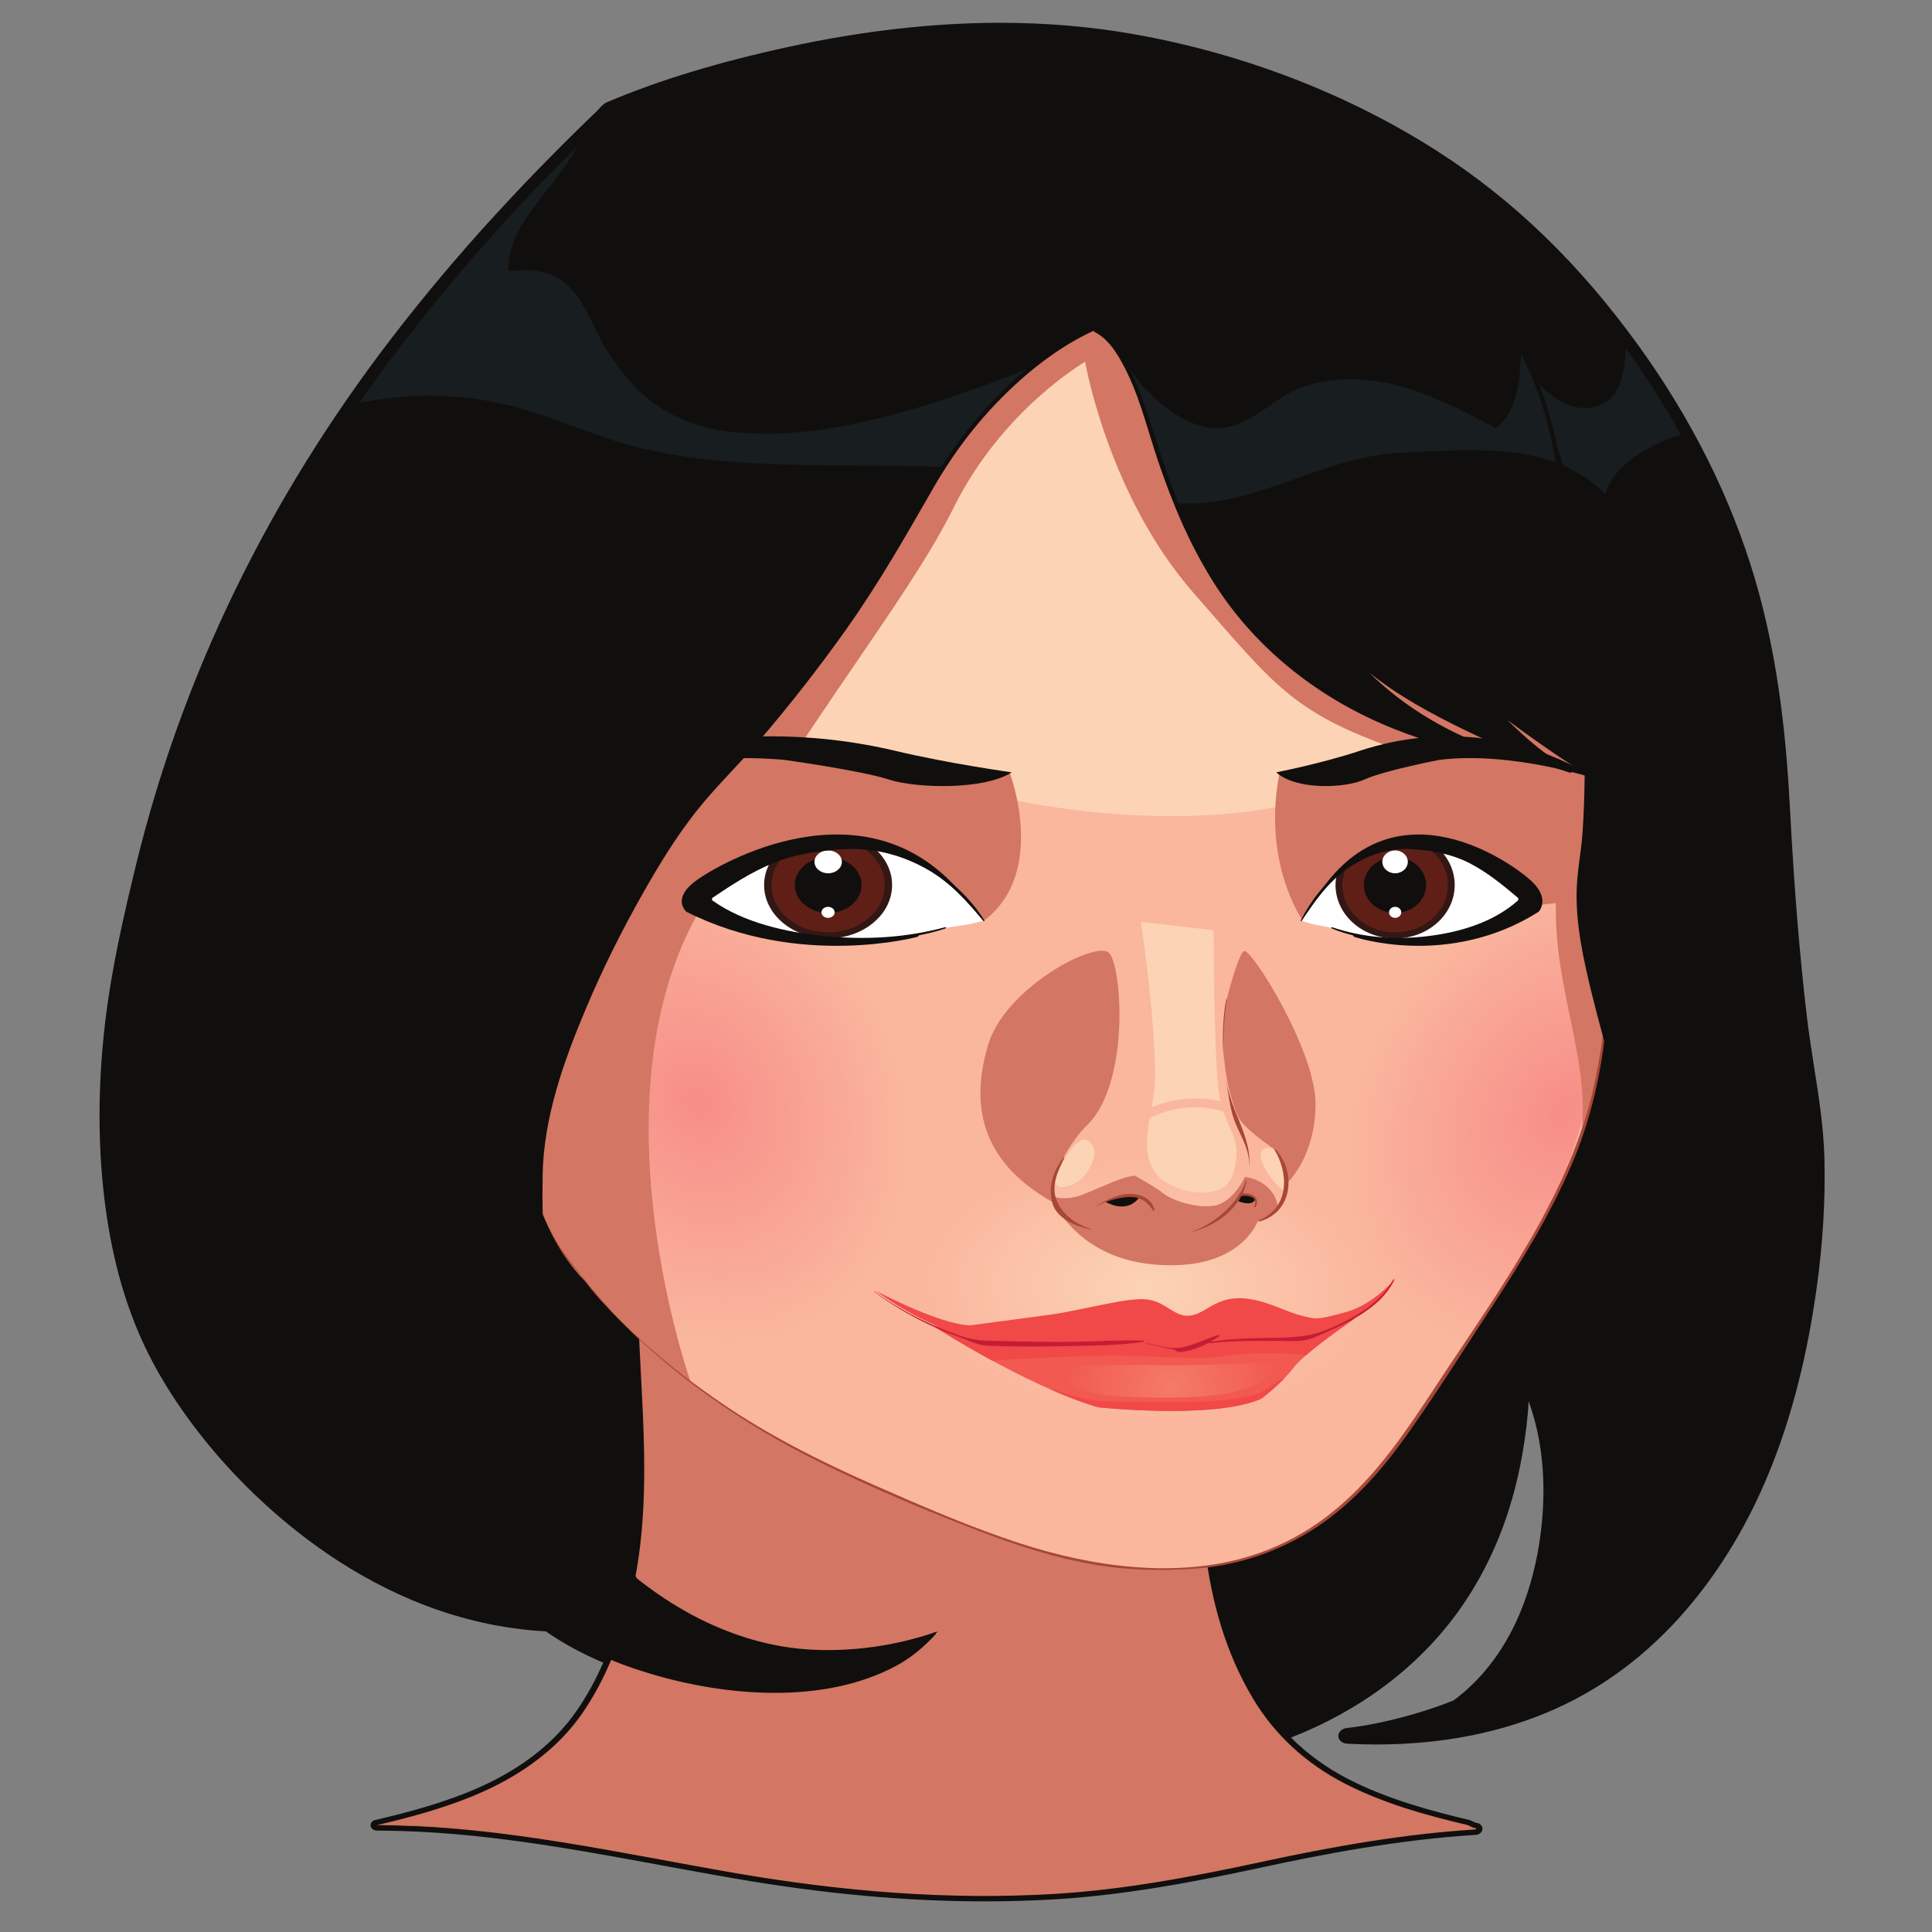 <?xml version="1.0" encoding="UTF-8" standalone="no"?>
<!-- Created with Inkscape (http://www.inkscape.org/) -->
<svg xmlns:rdf="http://www.w3.org/1999/02/22-rdf-syntax-ns#" xmlns="http://www.w3.org/2000/svg" height="200px" width="200px" version="1.1" xmlns:cc="http://creativecommons.org/ns#" xmlns:dc="http://purl.org/dc/elements/1.1/" viewBox="0 0 200 200">
 <rect x="0" y="0" width="200" height="200" fill="#808080" stroke="none"/>
 <defs>
  <clipPath id="clipPath3008" clipPathUnits="userSpaceOnUse">
   <path d="m3429.3 2676.8c-34.36-78.51 93.25-358.28 93.25-358.28h68.71s34.36 147.25 39.27 171.79c4.91 24.53-68.71 191.4-68.71 191.4s-98.16 73.64-132.52-4.91zm947.26-63.79c-4.92 14.72-19.63 220.86-19.63 220.86l-107.98 68.71-206.13-279.75s-88.35-215.96-88.35-265.04c0-49.07 66.07-174.7 66.07-174.7 213.8 87.27 191.97 346.87 191.97 346.87 45.82-89.45 30.54-257.42-52.35-320.69l88.79 30.72 54 58.9s63.79 147.25 63.79 161.97 14.73 137.43 9.82 152.15z"/>
  </clipPath>
  <linearGradient id="linearGradient3014" gradientUnits="userSpaceOnUse" gradientTransform="matrix(0 -279.76 -279.76 0 3900.5 2343.1)">
   <stop stop-color="#100f0d" offset="0"/>
   <stop stop-color="#39566e" offset="1"/>
  </linearGradient>
  <clipPath id="clipPath3024" clipPathUnits="userSpaceOnUse">
   <path d="m4160.5 2208.7c46.6 35.17 68 94.7 75.94 150.62 8.07 56.75 3.98 119.84-22.21 171.69-0.88 1.74-3.91 0.96-3.75-1.01 1.85-22.17 0.46-44.87-1.79-66.94-5.14-50.04-18.32-99.64-41.55-144.4-31.74-61.16-83.59-108.13-146.94-134.97-0.66-0.28-0.18-1.43 0.5-1.17 59.17 23.71 107.84 65.08 140.83 119.59 26.48 43.78 41.82 93.89 48.99 144.34 3.89 27.34 6.27 55.92 3.99 83.55-1.25-0.35-2.49-0.69-3.75-1.02 25.84-51.03 29.49-112.78 21.97-168.63-7.42-55.05-28.2-114.9-73.09-150.52-0.63-0.52 0.22-1.62 0.86-1.13z"/>
  </clipPath>
  <linearGradient id="linearGradient3030" gradientUnits="userSpaceOnUse" gradientTransform="matrix(0 -135.89 -135.89 0 4130 2260.2)">
   <stop stop-color="#100f0d" offset="0"/>
   <stop stop-color="#2d4355" offset="1"/>
  </linearGradient>
  <clipPath id="clipPath3040" clipPathUnits="userSpaceOnUse">
   <path d="m4173.5 2104.6c-74.52 19.63-137.58 45.81-171.97 127.62-54.46 130.88-28.65 255.24-28.65 392.66h-432.79c0-137.42 25.79-261.78-28.66-392.66-34.39-81.81-97.45-107.99-171.97-127.62h5.73c126.11 0 246.41-46.88 369.74-58.9 235.02-22.91 295.2 45.81 464.3 55.62z"/>
  </clipPath>
  <linearGradient id="linearGradient3046" gradientUnits="userSpaceOnUse" gradientTransform="matrix(0 -278.19 -278.19 0 3759.4 2536)">
   <stop stop-color="#d37663" offset="0"/>
   <stop stop-color="#fab79e" offset="1"/>
  </linearGradient>
  <clipPath id="clipPath3056" clipPathUnits="userSpaceOnUse">
   <path d="m4179.2 2102c-56.08-2.49-110.59-14.76-165.18-28.86-56.25-14.53-112.46-26.65-170.22-29.81-81.41-4.48-162.49 5.47-242.49 22.18-84.9 17.74-169.39 39.62-256.15 39.18-0.11 0-0.11-0.19 0-0.19 90.93-0.94 179.82-25.53 268.82-43.88 80.42-16.58 162.22-24.84 243.92-18.91 53.6 3.89 105.94 15.88 158.21 29.37 53.91 13.92 107.84 25.45 163.09 29.58 0.75 0.07 0.75 1.36 0 1.34zm-170.41 109.85c16.12-30.39 39.6-54.21 66.94-70.89 30.46-18.56 64.22-28.08 97.73-36.39 0.03 0 0.04 0.04 0.01 0.05-32.41 9.14-65.07 20.11-94.54 38.38-29.24 18.09-53.18 44.39-69.67 77.42-42.21 84.6-42.55 185.8-38.57 280.1 1.76 41.43 4.21 82.85 3.25 124.36-0.04 1.64-2.15 1.63-2.19 0-2.42-93.49-14.05-188.34-1.95-281.48 5.9-45.47 18.05-92.02 38.99-131.55zm-507.97-5.89c22.22 37.86 34.33 84.59 41.11 129.1 6.9 45.27 7.2 91.46 5.67 137.23-1.71 50.89-5.14 101.68-6.44 152.59-0.05 1.63-2.16 1.64-2.2 0-2.19-95.31 12.53-190.8-0.83-285.72-6.47-45.99-19.3-93.68-42.02-132.73-18.19-31.23-44.49-54.17-73.87-70.26-26.22-14.38-54.65-23.62-82.81-31.55-0.03-0.01-0.02-0.05 0.01-0.05 31.81 7.89 63.38 17.03 92.73 33.47 27.75 15.56 51.43 38.56 68.65 67.92z"/>
  </clipPath>
  <linearGradient id="linearGradient3062" gradientUnits="userSpaceOnUse" gradientTransform="matrix(0 -279.37 -279.37 0 3759.6 2536.9)">
   <stop stop-color="#d37663" offset="0"/>
   <stop stop-color="#fab79e" offset="1"/>
  </linearGradient>
  <clipPath id="clipPath3074" clipPathUnits="userSpaceOnUse">
   <path d="m3934.3 2715.8c-93.85 5.11-172.83-44.12-176.43-109.99-3.58-65.86 69.58-123.4 163.4-128.53 93.85-5.12 172.82 44.14 176.41 110 3.59 65.85-69.55 123.41-163.38 128.52z"/>
  </clipPath>
  <radialGradient id="radialGradient3080" gradientUnits="userSpaceOnUse" cy="0" cx="0" gradientTransform="matrix(169.89 -9.249 -6.491 -119.27 3927.8 2596.5)" r="1">
   <stop stop-color="#fcd3b5" offset="0"/>
   <stop stop-color="#fab79e" offset="1"/>
  </radialGradient>
  <clipPath id="clipPath3090" clipPathUnits="userSpaceOnUse">
   <path d="m3636.1 2545c86.17 20.11 132.77 135.9 104.11 258.66-28.65 122.74-121.74 205.93-207.89 185.82-1.49-0.34-2.95-0.8-4.43-1.21-50.96-88.54-79.47-265.21-79.47-265.21 13.08-42.53 21.27-85.08 50.71-121.06 0 0 4.69-7.55 14.1-19.91 37.07-32.05 80.79-46.92 122.87-37.09z"/>
  </clipPath>
  <radialGradient id="radialGradient3096" gradientUnits="userSpaceOnUse" cy="0" cx="0" gradientTransform="matrix(51.89 -222.23 -155.99 -36.411 3584.2 2767.2)" r="1">
   <stop stop-color="#f78d88" offset="0"/>
   <stop stop-color="#fab79e" offset="1"/>
  </radialGradient>
  <clipPath id="clipPath3106" clipPathUnits="userSpaceOnUse">
   <path d="m4266 2914.5 9.25 65.12c-72.71-3.88-147.79-72.06-180.91-171.69-39.08-117.62-5.04-235.14 75.93-265.55 37.27 66.62 77.72 141.45 92.44 215.05 23.38 116.85 3.29 157.07 3.29 157.07z"/>
  </clipPath>
  <radialGradient id="radialGradient3112" gradientUnits="userSpaceOnUse" cy="0" cx="0" gradientTransform="matrix(-71.935 -216.52 -151.98 50.52 4246.4 2757.4)" r="1">
   <stop stop-color="#f78d88" offset="0"/>
   <stop stop-color="#fab79e" offset="1"/>
  </radialGradient>
  <clipPath id="clipPath3122" clipPathUnits="userSpaceOnUse">
   <path d="m3823.1 3043.7s117.78-32.73 219.22-3.27c101.45 29.44 140.72 45.8 140.72 45.8s3.26 75.27-32.73 111.26c-35.99 36-111.26 189.79-143.98 212.69-32.72 22.91-42.54 81.81-98.16 88.37-55.63 6.53-166.89-32.74-206.15-72-39.28-39.27-107.99-179.98-111.26-189.8-3.27-9.81 3.27-88.35 6.54-111.25 3.27-22.92 26.19-39.27 42.55-49.08 16.35-9.81 183.25-32.72 183.25-32.72z"/>
  </clipPath>
  <linearGradient id="linearGradient3128" gradientUnits="userSpaceOnUse" gradientTransform="matrix(0 -370.27 -370.27 0 3886.5 3469.1)">
   <stop stop-color="#fcd3b5" offset="0"/>
   <stop stop-color="#fab79e" offset="1"/>
  </linearGradient>
  <clipPath id="clipPath3138" clipPathUnits="userSpaceOnUse">
   <path d="m3582.6 2950.4s-57.27-3.26-54 29.47c3.28 32.71 58.91 114.52 98.17 114.52 39.27 0 129.26-16.36 129.26-16.36l44.18-13.08 22.91 3.26s29.44-91.62-19.65-135.79c0 0-75.26 3.27-81.8 3.27-6.55 0-139.07 14.71-139.07 14.71z"/>
  </clipPath>
  <linearGradient id="linearGradient3144" gradientUnits="userSpaceOnUse" gradientTransform="matrix(0 -191.74 -191.74 0 3680.2 3129.4)">
   <stop stop-color="#d37663" offset="0"/>
   <stop stop-color="#fab79e" offset="1"/>
  </linearGradient>
  <clipPath id="clipPath3154" clipPathUnits="userSpaceOnUse">
   <path d="m4047.3 2932.4s-31.07 52.35-17.99 134.17l40.9 1.62 45.81 16.36s91.62 11.46 145.62-14.72c0 0 26.18-42.54 24.54-47.44-1.64-4.92-19.63-70.37-19.63-70.37l-49.08-6.54z"/>
  </clipPath>
  <linearGradient id="linearGradient3160" gradientUnits="userSpaceOnUse" gradientTransform="matrix(0 -183.07 -183.07 0 4156.1 3120.5)">
   <stop stop-color="#d37663" offset="0"/>
   <stop stop-color="#fab79e" offset="1"/>
  </linearGradient>
  <clipPath id="clipPath3170" clipPathUnits="userSpaceOnUse">
   <path d="m4271.4 2924.3 15.26 107.43-2.18 74.18-58.9 41.45s-200.68 141.8-229.05 194.15c-28.36 52.35-93.81 159.26-93.81 159.26s-93.8-30.56-143.98-117.82c-50.17-87.26-159.24-296.68-218.14-375.21s-92.17-284.69-92.17-284.69c13.08-42.53 21.27-85.08 50.71-121.06 0 0 26.14-42.16 80.01-91.36-7.47 26.35-71.05 262.7 5.07 427.3 80.72 174.53 159.25 283.59 196.34 373.03 37.08 89.45 100.34 133.09 100.34 133.09s17.45-122.18 82.9-211.61c65.45-89.45 76.35-111.27 167.98-148.35 0 0 111.24-45.81 109.08-133.07-2.07-82.25 26.89-145.14 19.24-216.03 3.16 10.76 5.88 21.51 8.02 32.24 23.38 116.86 3.28 157.07 3.28 157.07z"/>
  </clipPath>
  <linearGradient id="linearGradient3176" gradientUnits="userSpaceOnUse" gradientTransform="matrix(0 -677.73 -677.73 0 3867.6 3089.8)">
   <stop stop-color="#d37663" offset="0"/>
   <stop stop-color="#f89d8c" offset="1"/>
  </linearGradient>
  <clipPath id="clipPath3186" clipPathUnits="userSpaceOnUse">
   <path d="m3857.5 2694.4c1.62-10.79 15.09-3.94 19.64 0.8 5.94 6.16 13.79 21.58 10 30.28-9.94 22.84-26.12-20.7-28.82-27z"/>
  </clipPath>
  <linearGradient id="linearGradient3192" gradientUnits="userSpaceOnUse" gradientTransform="matrix(18.137 -14.649 -14.649 -18.137 3865.7 2715.1)">
   <stop stop-color="#fcd3b5" offset="0"/>
   <stop stop-color="#fab79e" offset="1"/>
  </linearGradient>
  <clipPath id="clipPath3202" clipPathUnits="userSpaceOnUse">
   <path d="m4032.5 2686.2c-6.86 3.26-23.89 32.22-14.73 37.46 12.63 7.21 15.3-27.61 16.37-32.56z"/>
  </clipPath>
  <linearGradient id="linearGradient3208" gradientUnits="userSpaceOnUse" gradientTransform="matrix(-16.619 -12.842 -12.842 16.619 4033.1 2711.1)">
   <stop stop-color="#fcd3b5" offset="0"/>
   <stop stop-color="#fab79e" offset="1"/>
  </linearGradient>
  <clipPath id="clipPath3218" clipPathUnits="userSpaceOnUse">
   <path d="m4026 2723s-23.72 18.82-27.81 29.46c-4.09 10.63-17.18 50.72-9.01 107.98 0 0 8.19 40.08 13.1 44.17 4.9 4.1 55.62-91.63 54.8-141.52-0.81-49.9-22.9-71.99-22.9-71.99s-0.81 18-2.46 22.9z"/>
  </clipPath>
  <linearGradient id="linearGradient3224" gradientUnits="userSpaceOnUse" gradientTransform="matrix(124.64 106.31 106.31 -124.64 3935.2 2727.1)">
   <stop stop-color="#d37663" offset="0"/>
   <stop stop-color="#fab79e" offset="1"/>
  </linearGradient>
  <clipPath id="clipPath3234" clipPathUnits="userSpaceOnUse">
   <path d="m3862.4 2711s8.12 20.53 19.64 33.81c33.54 38.72 26.99 146.17 17.17 158.15-9.81 12.01-79.35-31.63-92.44-83.98-13.09-52.36-7.63-105.8 49.09-143.99 0 0-3.27 17.47 3.26 28.36z"/>
  </clipPath>
  <linearGradient id="linearGradient3240" gradientUnits="userSpaceOnUse" gradientTransform="matrix(-212.73 158.36 158.36 212.73 4025.4 2678.9)">
   <stop stop-color="#d37663" offset="0"/>
   <stop stop-color="#fab79e" offset="1"/>
  </linearGradient>
  <clipPath id="clipPath3250" clipPathUnits="userSpaceOnUse">
   <path d="m3994.4 2702.3c-3.72-19.56-23.43-21.86-39.42-16-43.95 16.08-20.56 68.13-20.56 102.17 0 58.9-10.92 142.88-10.92 142.88l55.63-7.62s0-119.99 4.36-151.62c4.37-31.63 18.56-35.98 10.91-69.81z"/>
  </clipPath>
  <linearGradient id="linearGradient3256" gradientUnits="userSpaceOnUse" gradientTransform="matrix(0 187.53 187.53 0 3960 2750.7)">
   <stop stop-color="#fcd3b5" offset="0"/>
   <stop stop-color="#fab79e" offset="1"/>
  </linearGradient>
  <clipPath id="clipPath3268" clipPathUnits="userSpaceOnUse">
   <path d="m3858 2679.4s8.71-3.28 20.72 2.19c12 5.45 31.64 17.43 40.36 17.43 0 0 16.36-10.91 21.81-16.36 5.46-5.45 25.09-14.18 39.27-10.9 14.18 3.26 22.91 26.18 22.91 26.18s20.72-2.19 25.09-26.18c0 0-5.46-10.91-15.28-14.18 0 0-10.89-38.17-61.07-40.36-50.19-2.19-75.26 25.09-86.18 41.46 0 0-5.45 8.72-6.55 14.18z"/>
  </clipPath>
  <linearGradient id="linearGradient3274" gradientUnits="userSpaceOnUse" gradientTransform="matrix(0 -95.412 -95.412 0 3943.1 2684.7)">
   <stop stop-color="#d37663" offset="0"/>
   <stop stop-color="#fab79e" offset="1"/>
  </linearGradient>
  <clipPath id="clipPath3288" clipPathUnits="userSpaceOnUse">
   <path d="m3996.3 2745.6c4.54-12.51 10.13-23.02 10.02-36.72 0-0.06 0.11-0.06 0.11 0 1.23 22.9-10.78 44.45-15.65 66.32-0.97 4.28-1.67 8.64-2.29 13.02 0.18-1.45 0.33-2.88 0.53-4.32 1.76-12.82 2.88-26.12 7.28-38.3zm-7.12 114.9c0.03 0.29-0.46 0.35-0.49 0.07-2.92-19.94-3.18-40.01-1.48-59.99-1.49 19.97-0.16 40.4 1.97 59.92zm-1.97-59.92c0.3-4.15 0.72-8.28 1.28-12.36-0.5 4.12-0.94 8.24-1.28 12.36zm39.1-77.22c-0.31 0.4-0.86-0.09-0.66-0.5 10.48-20.85 12.23-52.31-11.91-64.77-0.56-0.27-0.16-1.2 0.42-1 26.52 9.08 27.66 46.64 12.15 66.27zm-20.36-40.94c-1.26 0.34-3.04 0.63-4.59 0.45 1.46 3.75 2.51 7.69 3.07 11.77 0.05 0.31-0.38 0.45-0.47 0.13-5.36-19.45-22.69-39.1-41.24-46.85-0.13-0.05-0.09-0.27 0.06-0.22 16.58 5.09 30.78 17.31 37.66 33.02 1.18-0.19 2.48 0.03 3.65-0.06 1.64-0.11 3.19-0.6 4.58-1.47 2.95-1.87 2.58-5.47 1.53-8.33-0.2-0.59 0.76-1 1.02-0.43 1.48 3.35 1.69 6.72-0.83 9.6-1.11 1.29-2.85 1.96-4.44 2.39zm-88.77-0.06c-10.24 0.86-20.74-5.9-28.63-11.58-0.09-0.06-0.02-0.19 0.07-0.13 6.89 4.34 14.01 7.21 22.06 8.54 10.94 1.81 17.11-2.68 22.15-12.04 0.31-0.56 1.09-0.14 1.01 0.43-1.46 8.7-8.09 14.06-16.66 14.78zm-58.27-5.22c-4.1 13.03 1.18 26.23 6.07 38.18 0.18 0.45-0.52 0.68-0.75 0.32-7.73-11.98-11.67-27.21-8.47-41.29 3.21-14.14 16.63-21.15 29.49-24.57 0.27-0.09 0.37 0.31 0.12 0.41-12.55 5.02-22.35 13.88-26.46 26.95z"/>
  </clipPath>
  <linearGradient id="linearGradient3294" gradientUnits="userSpaceOnUse" gradientTransform="matrix(0 100.58 100.58 0 3945.5 2745.8)">
   <stop stop-color="#a74737" offset="0"/>
   <stop stop-color="#e99981" offset="1"/>
  </linearGradient>
  <clipPath id="clipPath3308" clipPathUnits="userSpaceOnUse">
   <path d="m3857.5 2523.3s29.67 3.3 77.13 2.36c47.47-0.97 87.9 4.22 90.99 0.77 3.1-3.46-4.87-29.24-72.94-30.43-68.06-1.2-89.77 6.52-95.18 27.3z"/>
  </clipPath>
  <radialGradient id="radialGradient3314" gradientUnits="userSpaceOnUse" cy="0" cx="0" gradientTransform="matrix(83.614 -4.559 -4.559 -83.614 3947.3 2505.3)" r="1">
   <stop stop-color="#f47b69" offset="0"/>
   <stop stop-color="#f25950" offset="1"/>
  </radialGradient>
  <clipPath id="clipPath3330" clipPathUnits="userSpaceOnUse">
   <path d="m3481.7 3061.7s90.55 26.18 168.9 18c0 0 59.2-9.82 80.1-18 20.91-8.19 73.14-9.82 94.04 6.54 0 0-48.77 8.19-88.81 19.64-40.05 11.45-142.79 32.72-254.23-26.18z"/>
  </clipPath>
  <linearGradient id="linearGradient3336" gradientUnits="userSpaceOnUse" gradientTransform="matrix(0 17.914 17.914 0 3653.2 3081.6)">
   <stop stop-color="#100f0d" offset="0"/>
   <stop stop-color="#1a2024" offset="1"/>
  </linearGradient>
  <clipPath id="clipPath3346" clipPathUnits="userSpaceOnUse">
   <path d="m4273 3061.7s-64.93 26.18-121.1 18c0 0-42.46-9.82-57.43-18-14.99-8.19-52.46-9.82-67.44 6.54 0 0 34.97 8.19 63.69 19.64 28.71 11.45 102.37 32.72 182.28-26.18z"/>
  </clipPath>
  <linearGradient id="linearGradient3352" gradientUnits="userSpaceOnUse" gradientTransform="matrix(0 17.914 -11.73 0 4150.1 3081.6)">
   <stop stop-color="#100f0d" offset="0"/>
   <stop stop-color="#1a2024" offset="1"/>
  </linearGradient>
  <clipPath id="clipPath3362" clipPathUnits="userSpaceOnUse">
   <path d="m4435 2765.6c-16.35 104.71-22.89 278.14-22.89 278.14-6.55 212.68-68.73 356.67-163.61 484.28-94.9 127.64-261.79 215.97-422.13 219.26-160.34 3.26-307.59-71.99-307.59-71.99-189.79-215.98-304.32-435.23-356.68-693.73-29.44-130.89-42.53-278.15-3.27-409.04 39.27-127.6 170.16-278.12 314.14-284.67 68.71-58.91 227.41-93.26 292.86-8.2l1.64 1.64c-91.56-40.52-169.33-11.48-229.87 46.95l0.81 0.51c-83.44 145.61-73.63 381.22-73.63 381.22 3.28 101.44 88.36 287.96 125.99 335.4 37.63 47.45 112.89 150.52 166.88 271.6 53.98 121.07 129.26 157.07 129.26 157.07 45.81-24.55 39.27-160.34 117.8-269.96 78.53-109.63 196.33-119.45 196.33-119.45-99.8 37.64-134.16 119.45-134.16 119.45 39.28-78.54 184.88-134.17 184.88-134.17-22.71 11.95-62.86 59.69-82.86 84.54 35.36-41.04 95.95-86.18 95.95-86.18s0-57.26-4.91-91.62c-4.9-34.36 6.55-91.62 9.82-107.98s21.26-99.8 21.26-99.8c32.72-143.99-6.54-431.94-55.63-500.66-49.08-68.71-153.78-81.8-153.78-81.8 350.12-22.91 369.77 474.47 353.39 579.19z"/>
  </clipPath>
  <linearGradient id="linearGradient3368" gradientUnits="userSpaceOnUse" gradientTransform="matrix(1e-7 2022.5 2022.5 -1e-7 3786.7 2210.1)">
   <stop stop-color="#100f0d" offset="0"/>
   <stop stop-color="#2c414f" offset="1"/>
  </linearGradient>
  <clipPath id="clipPath3378" clipPathUnits="userSpaceOnUse">
   <path d="m4081.1 3647.4c-10.45 11.45-33.95 20.72-46.28 25.01 24.77-33.68-21.99-89.38-55.84-101.21-43.28-15.14-111.65 5.16-152.16 13.47-65.63 13.47-232.77 4.01-240.47 98.3l-39.27-14.72c-2.82-6.33-3.49-17.35-4.28-23.79 8.23 1.61 20.16-3.13 28.33-1.74-54.29-92.42 126.03-70.74 167.49-72.52 40.01-1.72 62.64-19.81 98.17-33.27 23.66-8.94 60.99-4.31 68.57-28.91 20.55 67.06 87.13 0.56 121.71 33.61 21.13 20.19-5.85 46.6 20.79 62.68 18.29 11.05 43.62-2.31 63.27-7.6-22.53 13.3-14.46 33.63-30.03 50.69zm167.41-119.43c-94.9 127.64-261.79 215.97-422.13 219.26-160.34 3.26-307.59-71.99-307.59-71.99-6.74-7.67-13.35-15.34-19.9-23.02l6.81-0.99 41.45 17.46s174.52 80.71 338.13 52.35c146.92-25.47 283.27-107.26 375.91-210.56-4.17 5.87-8.38 11.7-12.68 17.49z"/>
  </clipPath>
  <linearGradient id="linearGradient3384" gradientUnits="userSpaceOnUse" gradientTransform="matrix(0 523.64 523.64 0 3880 3163.3)">
   <stop stop-color="#100f0d" offset="0"/>
   <stop stop-color="#385e74" offset="1"/>
  </linearGradient>
  <clipPath id="clipPath3394" clipPathUnits="userSpaceOnUse">
   <path d="m4435 2765.6c-16.35 104.71-22.89 278.14-22.89 278.14-5.43 176.11-49.01 305.07-117.7 416.69-0.63-22.56-3.79-43.98-14.57-52.5-27.77-21.96-61.19 18.21-65.37 47.83-1.48-25.28-1.7-55.87-19.54-72.62-43.38 27.89-92.69 58.52-146.01 38.53-25.4-9.52-41.25-39.82-69.93-38.28-25.06 1.33-53.73 33.89-63.81 54.22l-1.27-1.55c20.97-53.84 32.2-150.2 90.8-231.98 78.53-109.63 196.33-119.45 196.33-119.45-99.8 37.64-134.16 119.45-134.16 119.45 39.28-78.54 184.88-134.17 184.88-134.17-22.71 11.95-62.86 59.69-82.86 84.54 35.36-41.04 95.95-86.18 95.95-86.18s0-57.26-4.91-91.62c-4.9-34.36 6.55-91.62 9.82-107.98s21.26-99.8 21.26-99.8c32.72-143.99-6.54-431.94-55.63-500.66-49.08-68.71-153.78-81.8-153.78-81.8 350.12-22.91 369.77 474.47 353.39 579.19zm-824.13 614.21c-46.47 6.26-73.23 32.81-94.47 72.4-19.49 36.32-23.39 84.32-76.57 74.5-1.07 46.86 41.58 80.89 55.26 121.07-175.65-207.14-282.85-418.68-332.99-666.22-29.44-130.89-42.53-278.15-3.27-409.04 39.27-127.6 170.16-278.12 314.14-284.67 68.71-58.91 227.41-93.26 292.86-8.2l1.64 1.64c-91.56-40.52-169.33-11.48-229.87 46.95l0.81 0.51c-83.44 145.61-73.63 381.22-73.63 381.22 3.28 101.44 88.36 287.96 125.99 335.4 37.63 47.45 112.89 150.52 166.88 271.6 26.55 59.53 58.23 98.47 83.59 122.68-66.24-31.62-155.82-69.87-230.37-59.84z"/>
  </clipPath>
  <linearGradient id="linearGradient3400" gradientUnits="userSpaceOnUse" gradientTransform="matrix(-372.86 -1675.6 -1675.6 372.86 3938.2 3410.8)">
   <stop stop-color="#100f0d" offset="0"/>
   <stop stop-color="#39566e" offset="1"/>
  </linearGradient>
  <clipPath id="clipPath3410" clipPathUnits="userSpaceOnUse">
   <path d="m4284.5 3186.2c0.13 1.34 0.13 3 0.05 4.83-0.23-1.49-0.27-3.08-0.05-4.83zm82.42 91.25c-15.32-23.33-56.58-43.59-84.59-40.73l-6.55-6.54c4.15-10.5 8.23-28.33 8.77-39.15 2.8 19.15 39.21 17.57 51.82 28.67 13.05 11.51 14.04 49.05 37.12 32.5-0.05 8.6-3.41 16.6-6.57 25.25zm-239.48-42.91c-44.51-2.32-92.57 9.03-130.89 30.54l10.91-23.99c5.54-20.5 23.77-35.25 39.42-49.41-2.44 7.15-3.34 15.27-2 22.9 21.88 0.39 35.17-10.56 58.49-4.52 21.11 5.47 36.16 13.67 59.04 11.45 25.62-2.49 84.51-17.84 96.03-42.9-3.6 18.9 0.91 55.32-12.66 68.8-9.42-24.63-92.53-11.52-118.34-12.87zm-482.12-17.46c-35.44-5.67-70.08-14.46-106.89-3.92-31.98 9.18-62.88 28.53-91.55 44.77-20.79 11.78-42.23 29.07-67.15 28.95-17.04-0.07-21.93-8.68-33.81 4.29-9.58 10.46-1.5 33.29-20.94 30.96-0.4 3.66-1.25 9.14-0.34 12.76l4.37 26.18c-37.18-29.1-45.02-98.33-63.42-138.84 9.11 10.35 22.4 22.46 37.24 23.33 20.42 1.21 22.95-13.15 37.69-21.36 16.01-8.93 27.36-1.12 44.66 3.25 23.44 5.91 46.8 6.08 70.83 2.78 40.75-5.62 73.52-29.18 112.95-39.31 14.58-3.76 34.94-3.91 48-12.51 16.66-10.95 10.67-19.12 10.76-37.01 28.12 35.31 57.14 70.12 84.78 105.58-17.49-20.1-41.55-25.78-67.18-29.9zm72.32 36.44c-1.69-2.19-3.44-4.36-5.14-6.54 1.78 2.05 3.51 4.18 5.14 6.54z"/>
  </clipPath>
  <linearGradient id="linearGradient3416" gradientUnits="userSpaceOnUse" gradientTransform="matrix(1e-7 -1138.7 -1138.7 -1e-7 3819.5 3854.8)">
   <stop stop-color="#100f0d" offset="0"/>
   <stop stop-color="#2c414f" offset="1"/>
  </linearGradient>
  <clipPath id="clipPath3428" clipPathUnits="userSpaceOnUse">
   <path d="m3765.8 2279.6 1.64 1.64c-0.53-0.23-1.04-0.41-1.57-0.65zm305.99 914.57-0.04 0.04c13.1-35.99 42.55-73.63 42.55-73.63-53 22.92-126.06 118.58-143.44 142.03 9.21-19.83 20.23-39.61 33.82-58.58 78.53-109.63 196.33-119.45 196.33-119.45-78.66 29.66-116.64 86.73-129.22 109.59zm-778.83-497.34c-6.54 62.17 0 124.34 9.82 186.52 0 0-105.29-275.11 99.16-548.55-56.72 26.01-224.7 122.1-246.41 355.48-23.62 253.97 109.97 598.49 145.89 677.74-65.56-121.28-111.35-248.28-139.35-386.51-29.44-130.89-42.53-278.15-3.27-409.04 39.27-127.6 170.16-278.12 314.14-284.67 9.34-8.01 20.4-15.55 32.62-22.42l-41.83 30.38c-108.12 96.22-158.03 261.01-170.77 401.07zm274.88 356.66c-30.16-30.14-67.19-131.43-78.43-163.55-27.6 179.41-8.29 286.28-8.29 286.28-29.46-96.54-20.7-188.08-18.01-287.96-39.41-140.98-0.16-398.55 5.81-435.6-42.03 69.95-67.97 139.45-67.97 139.45 17.72-85.02 65.17-194.97 136.63-263.91l0.8 0.5c-83.44 145.61-73.63 381.22-73.63 381.22 3.28 101.44 88.36 287.96 125.99 335.4 37.63 47.45 112.89 150.52 166.88 271.6 3.27 7.31 6.62 14.33 10.02 21.03-2.19 0.17-3.48 0.23-3.48 0.23-35.99-71.98-160.33-248.68-196.32-284.69zm-23.16-806.13c-13.9 5.19-27.06 11.25-39.07 18 12.01-6.75 25.17-12.81 39.07-18zm53.22-14.53c-8.75 1.55-17.45 3.51-25.98 5.81 8.54-2.3 17.22-4.27 25.98-5.81zm653.83 837.03c-19.57 10.3-52.04 47.13-73.47 73.02l16.21-37.02c-36.48 18.24-111 78.76-121.46 87.31 46.41-72.77 178.72-123.31 178.72-123.31zm183.24-304.31c-16.35 104.71-22.89 278.14-22.89 278.14-1.7 54.41-7.02 104.28-15.59 150.58 4.36-68.49 5.75-204.75 15.59-306.01 11.44-117.81 39.27-165.26-4.92-379.59-44.18-214.32-207.78-292.87-207.78-292.87 60.53 36 89.99 125.99 112.89 281.42 22.91 155.43-11.46 296.12-21.28 332.13-9.81 36-26.17 99.81-17.99 158.7 8.18 58.9-4.91 215.98-8.18 265.06s-28.35 131.98-28.35 131.98c2.87-13.29 5.32-28.59 7.48-45.22 10.13-77.93 13.74-185.37 22.82-254.49-24.23 14.47-95.2 72.84-95.2 72.84l5.77-13.22c35.75-38.23 87.48-76.78 87.48-76.78s0-57.26-4.91-91.62c-4.9-34.36 6.55-91.62 9.82-107.98s21.26-99.8 21.26-99.8c32.72-143.99-6.54-431.94-55.63-500.66-49.08-68.71-153.78-81.8-153.78-81.8 350.12-22.91 369.77 474.47 353.39 579.19z"/>
  </clipPath>
  <linearGradient id="linearGradient3434" gradientUnits="userSpaceOnUse" gradientTransform="matrix(-346.69 -1558 -1558 346.69 3919.5 3327)">
   <stop stop-color="#100f0d" offset="0"/>
   <stop stop-color="#2d4154" offset="1"/>
  </linearGradient>
  <clipPath id="clipPath3444" clipPathUnits="userSpaceOnUse">
   <path d="m4415.4 2800.5s2.19-349.02-122.15-497.38c0 0 159.24 133.08 122.15 497.38zm-1110.4-21.81s0.01-559.76 387.42-532.34c-18.84-0.98-330.31-9.2-387.42 532.34zm388.31-532.28c-0.3-0.03-0.6-0.04-0.89-0.06 0.58 0.03 0.89 0.06 0.89 0.06zm-458.12 896.59c-205.05-589 89.45-746.07 89.45-746.07-250.87 257.41-89.45 746.07-89.45 746.07z"/>
  </clipPath>
  <linearGradient id="linearGradient3450" gradientUnits="userSpaceOnUse" gradientTransform="matrix(1e-7 -1736.1 -1736.1 -1e-7 3791.8 4469.9)">
   <stop stop-color="#100f0d" offset="0"/>
   <stop stop-color="#2c414f" offset="1"/>
  </linearGradient>
  <clipPath id="clipPath3460" clipPathUnits="userSpaceOnUse">
   <path d="m4234.2 3402.4c-10.03 39.58-27.59 77.14-50.39 110.92-31.01 45.94-72.73 83.89-121.83 109.65-0.08 0.03-0.12-0.06-0.06-0.08 74.72-41.8 132.2-112.43 160.59-192.92 12.34-34.94 17.79-71.82 21.92-108.5 4.48-40.01 7.2-80.22 10.12-120.38 3.21-44.13 5.13-89.09 13.11-132.68 0.38-2.03 3.3-1.12 3.05 0.83-10.45 76.07-13.06 152.94-20.4 229.35-3.34 34.84-7.48 69.8-16.11 103.81zm166.78-950.33c-28.8-94.85-81.14-190.6-173.03-236.64-38.45-19.27-81.09-27.32-123.82-27.39 38.47 8.39 76.57 25.63 106.32 50.23 41.85 34.6 55.25 89.08 66.74 139.84 15.77 69.77 24.02 141.57 27.01 212.98 2.54 60.89 0.9 122.31-11.99 182.03-11.03 51.06-24.27 102.41-29.76 154.45-3.91 37.08 2.74 73.8 3.88 110.89 0.31 9.93 0.51 19.89 0.52 29.81 0 3.46-10.97 9.38-13.1 11.07-27.66 21.75-56.37 44.93-79.76 71.88-5.23 6.44-10.39 12.93-15.43 19.5-1.54 2.01-4.96 0.12-3.45-2.01 4.11-5.78 8.57-11.32 13.19-16.72 7.28-9.04 14.73-17.95 22.31-26.74 10.27-11.9 20.88-23.56 32.1-34.56 4.23-4.15 8.62-8.35 13.26-12.22-20.34 8.75-40.17 18.96-59.34 29.84-41.18 23.37-85.98 53.37-108.11 96.73-1.15 2.28-4.27 0.28-3.34-1.94 7.19-16.98 18.75-32.59 30.51-46.62 24.85-29.65 56.64-52.68 91.88-68.28-36.11 5.84-71.96 22.31-102.08 41.45-74.89 47.62-115.91 126.11-140.92 208.84-9.76 32.36-16.7 65.77-28.74 97.38-3.94 10.37-8.75 20.53-15.72 29.19-2.29 2.86-10.32 12.4-14.57 10.25-11.77-5.96-22.48-14.3-32.55-22.73-23.97-20.07-44.24-44.39-61.6-70.3-26.48-39.54-43.33-84.35-65.32-126.36-21.09-40.32-44.63-79.34-69.78-117.23-19.07-28.75-39.21-56.83-60.38-84.07-14.37-18.5-26.45-37.87-37.48-58.54-33.26-62.31-60.47-129.11-79.47-197.16-5.55-19.9-10.32-40.19-13.18-60.73 2.37 69.39-1.01 139.29-3.44 208.53-1.32 37.83-2.19 75.68-0.05 113.47 2.23 39.34 8.9 77.97 19.42 115.9 0.22 0.77-0.94 1.08-1.18 0.33-23.44-72.01-23.23-148.76-20.78-223.62 1.29-39.47 2.56-78.93 3.11-118.42 0.51-36.39-0.16-72.94 1.37-109.33-0.48-5.04-0.88-10.08-1.09-15.14-0.43-10.75-0.4-21.55-0.29-32.31 0.51-53.08 4.79-106.24 13.23-158.64 10.32-64.15 27.44-128.18 58.88-185.4-32.95 32.27-59.36 71.9-80.42 112.08-24.2 46.18-42.64 95.49-53.51 146.54-0.03 0.1-0.17 0.06-0.15-0.04 12.74-61.48 35.92-121.48 67.17-175.89 31.19-54.28 73.19-105.8 129.66-134.98 24.55-12.69 51.63-19.96 79.24-21.08 31.26-1.28 59.7 7.05 87.83 19.52-43.72-54.16-124.01-55.23-186.04-40.11-31.73 7.74-62.69 20.65-89.73 39.08-31.44 21.4-58.06 50.96-80.42 81.48-48.9 66.71-78.87 146.15-97.16 226.31-9.23 40.54-15.28 81.84-18.7 123.28-4.51 54.83 1.19 109.65 8.9 163.9 0.46 3.22 0.95 6.44 1.42 9.66 0.05 0.36-0.48 0.52-0.54 0.15-8.63-52.02-14.64-104.84-12.6-157.64 1.61-41.28 7.62-82.77 15.79-123.21 16.04-79.4 43.48-158.02 87.41-226.44 20.63-32.11 45.46-61.65 74.3-86.73-79.25 6.11-148.94 53.35-202.36 109.74-56.67 59.83-96.79 133.14-114.51 213.63-21.62 98.2-16.37 201.04 0.11 299.59 14.81 88.54 36.78 176.48 66.7 261.14 60.1 170.09 155.64 324.67 271.01 462.69 7.4 8.85 14.91 17.65 22.48 26.4 3.07 3.56 6.14 9.14 10.43 11.27 5.5 2.73 11.08 5.27 16.68 7.76 26.84 11.95 54.5 22.1 82.54 30.91 85.27 26.82 176.17 40.2 265.19 27.3 85.31-12.36 167.14-46.8 237.88-95.67 35.38-24.41 67.86-53.03 96.5-85.09 25.97-29.08 48.3-61.61 68.98-94.57 41.08-65.47 72.09-136.63 91.87-211.35 18.99-71.69 25.96-144.81 29.13-218.65 2.68-62.07 6.59-124.13 12.49-185.96 4.19-43.78 12.57-87.16 13.76-131.17 2.39-89.05-9.44-180.13-35.31-265.34zm40.18 263.36c-0.98 43.17-9.14 85.63-13.36 128.52-6.21 62.79-10.11 125.86-12.86 188.9-3.16 71.63-9.62 142.31-26.94 212.08-18.45 74.27-48.4 145.16-87.83 210.69-40.93 67.99-90.15 129.22-153.42 177.65-67.41 51.61-146.82 88.35-229.88 105.9-86.74 18.34-175.77 10.66-261.07-11.48-47.11-12.24-94.64-28.27-138.18-50.33-2.31-1.17-4.6-5.05-6.31-6.99-3.82-4.39-7.62-8.78-11.39-13.2-8.11-9.45-16.12-19-24.05-28.61-14.5-17.57-28.64-35.42-42.49-53.5-27.69-36.14-53.88-73.41-78.47-111.73-94.38-147.03-160.21-309.99-194.97-481.18-9.61-47.36-18.6-94.49-23.38-142.63-4.9-49.36-5.88-99.16-1.78-148.62 3.8-45.64 11.95-91.84 27.47-135.06 12.78-35.57 31.08-69.11 52.43-100.23 57.96-84.49 149.31-162.46 255.77-168.8 22.94-19.38 49.45-33.32 77.64-43.46 58.78-21.17 133.2-28.27 188.15 6.96 11.93 7.64 21.68 17.75 30.28 28.93 0.3 0.41 0.06 0.87-0.34 1.09 0.48 0.22 0.96 0.44 1.44 0.64 0.39 0.19 0.1 0.85-0.27 0.7-30.77-12.96-66.34-18.98-99.59-16.13-30.94 2.66-60.4 14.4-86.46 30.92-15.45 9.8-29.75 21.29-43.02 33.93-37.09 65.83-53.67 142.54-63.41 216.79-6.65 50.59-9.56 101.88-8.75 152.9 0.84 52.5 16.12 103.8 33.46 152.98 12.42 35.22 26.81 69.75 42.75 103.51 12.14 25.72 25.11 51.32 40.7 75.14 14.45 22.1 32.07 42.29 47.48 63.76 24.1 33.57 46.71 68.23 67.79 103.77 25.04 42.25 45.83 86.16 67.06 130.36 17.25 35.91 39.44 69.65 66.83 98.61 14.47 15.27 30.6 29.39 48.58 40.4 1.68 1.04 3.4 2.03 5.15 2.98 2.47 1.34 0.74 0.6 1.97-0.14 9.38-5.63 15.3-15.95 19.92-25.54 13.96-28.96 20.11-61.94 28.82-92.69 11.24-39.7 24.84-78.75 44.59-115.09 30.98-57.02 78.33-103.02 137.1-130.73 25.53-12.05 54.31-22.2 82.69-24.63 2.25-0.2 2.33 2.96 0.51 3.66-40.23 15.42-75.85 40.42-103.62 73.34 21.7-21.19 48.22-38.29 73.5-52.98 25.47-14.81 52.26-28.23 79.8-38.79 2.11-0.81 3.47 2.56 1.53 3.62-18.92 10.27-34.74 27.93-49.15 44.65 8.29-7.47 16.75-14.72 25.19-21.79 9.48-7.99 19.13-15.75 28.93-23.31 1.69-1.3 3.4-2.59 5.1-3.88-0.01-1.91-0.02-3.81-0.05-5.7-0.16-15.82-0.65-31.63-1.51-47.45-0.97-18.05-4.18-36.01-4.57-54.06-0.66-31.49 5.25-63.35 11.51-94.11 9.53-46.76 22.38-93.42 28.05-140.87 8.51-71.05 5.12-143.82-2.29-214.81-6.83-65.36-17.15-132.08-38.61-194.42-8.07-23.43-18.24-44.67-35.51-62.76-23.75-24.81-55.64-41.02-87.82-51.98-15.99-5.46-34.46-10.4-50.42-12.42-2.9-0.36-3.03-4.41 0-4.6 54.18-3.42 108.56 5.54 156.67 31.41 42.88 23.06 77.71 58.46 104.74 98.57 55.43 82.21 80.47 183.3 92.02 280.59 4.73 40.03 7.03 80.46 6.15 120.75z"/>
  </clipPath>
  <linearGradient id="linearGradient3466" gradientUnits="userSpaceOnUse" gradientTransform="matrix(1e-7 2028 2028 -1e-7 3786.8 2207.9)">
   <stop stop-color="#100f0d" offset="0"/>
   <stop stop-color="#212d35" offset="1"/>
  </linearGradient>
  <clipPath id="clipPath3480" clipPathUnits="userSpaceOnUse">
   <path d="m3733.3 2965.1c0 12.84-4.99 24.5-13.08 33.23-8.88 1.69-18.21 2.17-28.02 1.19-23.27-2.49-38.09-6.25-51.98-13.43-3.04-6.37-4.78-13.47-4.78-20.99 0-19.89 11.88-36.96 28.91-44.63 8.83-1.74 17.88-3 26.97-3.75 23.73 3.39 41.98 23.72 41.98 48.38z"/>
  </clipPath>
  <linearGradient id="linearGradient3486" gradientUnits="userSpaceOnUse" gradientTransform="matrix(0 70.152 70.152 0 3684.4 2927.4)">
   <stop stop-color="#321714" offset="0"/>
   <stop stop-color="#100f0d" offset="1"/>
  </linearGradient>
  <clipPath id="clipPath3496" clipPathUnits="userSpaceOnUse">
   <path d="m3684.4 2921.8c23.92 0 43.3 19.38 43.3 43.29 0 14.16-6.82 26.7-17.32 34.58-5.87 0.5-11.91 0.45-18.15-0.16-18.43-1.98-31.55-4.76-43.12-9.37-5.02-7.08-8.01-15.71-8.01-25.05 0-23.91 19.39-43.29 43.3-43.29z"/>
  </clipPath>
  <linearGradient id="linearGradient3504" gradientUnits="userSpaceOnUse" gradientTransform="matrix(0 70.144 70.144 0 3684.4 2927.4)">
   <stop stop-color="#5f1f17" offset="0"/>
   <stop stop-color="#5f1f17" offset=".006"/>
   <stop stop-color="#211212" offset="1"/>
  </linearGradient>
  <clipPath id="clipPath3516" clipPathUnits="userSpaceOnUse">
   <path d="m3702.4 2965.1c0-9.96-8.07-18.04-18.04-18.04s-18.04 8.08-18.04 18.04c0 9.97 8.07 18.05 18.04 18.05s18.04-8.08 18.04-18.05z"/>
  </clipPath>
  <linearGradient id="linearGradient3522" gradientUnits="userSpaceOnUse" gradientTransform="matrix(0 -18.186 -18.186 0 3684.4 2962.1)">
   <stop stop-color="#100f0d" offset="0"/>
   <stop stop-color="#6f6c67" offset="1"/>
  </linearGradient>
  <clipPath id="clipPath3544" clipPathUnits="userSpaceOnUse">
   <path d="m4117.9 2916.2c25.16 0 45.55 21.9 45.55 48.93 0 11.77-3.87 22.56-10.31 31-5.35 1.38-11.34 2.5-18.25 3.42-24.19 3.02-44.9-7.66-61.83-25.9-0.45-2.77-0.73-5.61-0.73-8.52 0-27.03 20.4-48.93 45.57-48.93z"/>
  </clipPath>
  <linearGradient id="linearGradient3550" gradientUnits="userSpaceOnUse" gradientTransform="matrix(0 70.153 70.153 0 4117.9 2927.4)">
   <stop stop-color="#321714" offset="0"/>
   <stop stop-color="#100f0d" offset="1"/>
  </linearGradient>
  <clipPath id="clipPath3560" clipPathUnits="userSpaceOnUse">
   <path d="m4117.9 2921.8c22.26 0 40.31 19.38 40.31 43.29 0 13.21-5.53 25.03-14.2 32.96-2.87 0.53-5.87 1.02-9.12 1.46-20.84 2.6-39.07-4.95-54.54-18.74-1.77-4.87-2.78-10.13-2.78-15.68 0-23.91 18.06-43.29 40.33-43.29z"/>
  </clipPath>
  <linearGradient id="linearGradient3568" gradientUnits="userSpaceOnUse" gradientTransform="matrix(0 70.141 70.141 0 4117.9 2927.5)">
   <stop stop-color="#5f1f17" offset="0"/>
   <stop stop-color="#5f1f17" offset=".006"/>
   <stop stop-color="#211212" offset="1"/>
  </linearGradient>
  <clipPath id="clipPath3580" clipPathUnits="userSpaceOnUse">
   <path d="m4134.7 2965.1c0-9.96-7.53-18.04-16.81-18.04-9.29 0-16.81 8.08-16.81 18.04 0 9.97 7.52 18.05 16.81 18.05 9.28 0 16.81-8.08 16.81-18.05z"/>
  </clipPath>
  <linearGradient id="linearGradient3586" gradientUnits="userSpaceOnUse" gradientTransform="matrix(0 -18.186 -18.186 0 4117.9 2962.1)">
   <stop stop-color="#100f0d" offset="0"/>
   <stop stop-color="#6f6c67" offset="1"/>
  </linearGradient>
 </defs>
 <g transform="translate(0,-97)">
  <g stroke-width=".285" transform="matrix(1.354 0 0 -1.131 -413.14 523.97)">
   <path d="m444.61 271.55c-0.064 2.816-0.437 5.638-0.795 8.367-0.193 1.482-0.395 3.012-0.543 4.52-0.554 5.607-0.974 11.777-1.285 18.862-0.257 5.881-0.798 13.616-2.707 21.308-1.829 7.363-4.803 14.497-8.839 21.203-4.556 7.565-9.613 13.422-15.464 17.9-6.823 5.224-14.841 8.918-23.184 10.681-3.256 0.688-6.689 1.038-10.2 1.038-5.104 0-10.533-0.738-16.132-2.192-5.402-1.403-9.955-3.062-13.917-5.07-0.266-0.133-0.464-0.399-0.638-0.633-0.051-0.068-0.097-0.131-0.141-0.181-0.383-0.441-0.764-0.881-1.143-1.321-0.769-0.899-1.557-1.836-2.409-2.869-1.396-1.691-2.829-3.496-4.261-5.364-2.773-3.622-5.421-7.391-7.871-11.207-9.474-14.762-16.055-31.006-19.564-48.285-0.915-4.506-1.849-9.323-2.346-14.313-0.513-5.167-0.573-10.198-0.178-14.951 0.43-5.172 1.338-9.632 2.774-13.63 1.207-3.356 2.989-6.766 5.3-10.137 3.329-4.852 12.489-16.199 25.789-17.081 1.294-1.075 2.766-2.036 4.388-2.863-0.596-1.63-1.287-3.126-2.056-4.448-1.645-2.825-4.066-5.128-7.197-6.844-2.677-1.466-5.637-2.396-8.18-3.111-0.234-0.066-0.38-0.298-0.347-0.541s0.246-0.425 0.492-0.425l0.557-0.009c7.165-0.074 14.335-1.657 21.268-3.187 1.809-0.399 3.68-0.813 5.521-1.192 6.832-1.409 13.089-2.092 19.127-2.092 1.819 0 3.636 0.064 5.399 0.191 5.47 0.398 10.879 1.655 15.907 2.952 4.399 1.135 10.219 2.496 16.22 2.945 0.298 0.02 0.524 0.275 0.513 0.579-0.01 0.289-0.231 0.516-0.529 0.532l-0.349 0.197c-0.033 0.022-0.069 0.038-0.108 0.05-2.922 0.823-6.317 1.916-9.328 3.782-1.627 1.007-3.081 2.273-4.325 3.765 5.299 2.481 9.698 6.437 12.745 11.475 2.505 4.139 4.174 9.057 4.964 14.619 0.247 1.729 0.399 3.266 0.46 4.686 1.444-4.748 1.261-9.654 0.79-13.162-0.588-4.366-2.2-10.366-6.525-14.215-1-0.481-2.082-0.922-3.218-1.308-1.785-0.61-3.542-1.041-4.946-1.219-0.383-0.049-0.661-0.372-0.651-0.751 0.012-0.372 0.299-0.661 0.682-0.687 0.742-0.045 1.49-0.07 2.22-0.07 5.062 0 9.675 1.101 13.71 3.27 4.06 2.181 7.644 5.551 10.652 10.015 4.84 7.18 7.875 16.428 9.28 28.276 0.496 4.189 0.704 8.274 0.618 12.145" fill="#100f0d"/>
   <g stroke-width=".285">
    <g transform="scale(.1)">
     <g stroke-width=".285" clip-path="url(#clipPath3008)">
      <path d="m3429.3 2676.8c-34.36-78.51 93.25-358.28 93.25-358.28h68.71s34.36 147.25 39.27 171.79c4.91 24.53-68.71 191.4-68.71 191.4s-98.16 73.64-132.52-4.91zm947.26-63.79c-4.92 14.72-19.63 220.86-19.63 220.86l-107.98 68.71-206.13-279.75s-88.35-215.96-88.35-265.04c0-49.07 66.07-174.7 66.07-174.7 213.8 87.27 191.97 346.87 191.97 346.87 45.82-89.45 30.54-257.42-52.35-320.69l88.79 30.72 54 58.9s63.79 147.25 63.79 161.97 14.73 137.43 9.82 152.15" fill="url(#linearGradient3014)"/>
     </g>
    </g>
    <g transform="scale(.1)">
     <g stroke-width=".285" clip-path="url(#clipPath3024)">
      <path d="m4160.5 2208.7c46.6 35.17 68 94.7 75.94 150.62 8.07 56.75 3.98 119.84-22.21 171.69-0.88 1.74-3.91 0.96-3.75-1.01 1.85-22.17 0.46-44.87-1.79-66.94-5.14-50.04-18.32-99.64-41.55-144.4-31.74-61.16-83.59-108.13-146.94-134.97-0.66-0.28-0.18-1.43 0.5-1.17 59.17 23.71 107.84 65.08 140.83 119.59 26.48 43.78 41.82 93.89 48.99 144.34 3.89 27.34 6.27 55.92 3.99 83.55-1.25-0.35-2.49-0.69-3.75-1.02 25.84-51.03 29.49-112.78 21.97-168.63-7.42-55.05-28.2-114.9-73.09-150.52-0.63-0.52 0.22-1.62 0.86-1.13" fill="url(#linearGradient3030)"/>
     </g>
    </g>
    <g transform="scale(.1)">
     <g stroke-width=".285" clip-path="url(#clipPath3040)">
      <path d="m4173.5 2104.6c-74.52 19.63-137.58 45.81-171.97 127.62-54.46 130.88-28.65 255.24-28.65 392.66h-432.79c0-137.42 25.79-261.78-28.66-392.66-34.39-81.81-97.45-107.99-171.97-127.62h5.73c126.11 0 246.41-46.88 369.74-58.9 235.02-22.91 295.2 45.81 464.3 55.62l-5.73 3.28" fill="url(#linearGradient3046)"/>
     </g>
    </g>
    <g transform="scale(.1)">
     <g stroke-width=".285" clip-path="url(#clipPath3056)">
      <path d="m4179.2 2102c-56.08-2.49-110.59-14.76-165.18-28.86-56.25-14.53-112.46-26.65-170.22-29.81-81.41-4.48-162.49 5.47-242.49 22.18-84.9 17.74-169.39 39.62-256.15 39.18-0.11 0-0.11-0.19 0-0.19 90.93-0.94 179.82-25.53 268.82-43.88 80.42-16.58 162.22-24.84 243.92-18.91 53.6 3.89 105.94 15.88 158.21 29.37 53.91 13.92 107.84 25.45 163.09 29.58 0.75 0.07 0.75 1.36 0 1.34zm-170.41 109.85c16.12-30.39 39.6-54.21 66.94-70.89 30.46-18.56 64.22-28.08 97.73-36.39 0.03 0 0.04 0.04 0.01 0.05-32.41 9.14-65.07 20.11-94.54 38.38-29.24 18.09-53.18 44.39-69.67 77.42-42.21 84.6-42.55 185.8-38.57 280.1 1.76 41.43 4.21 82.85 3.25 124.36-0.04 1.64-2.15 1.63-2.19 0-2.42-93.49-14.05-188.34-1.95-281.48 5.9-45.47 18.05-92.02 38.99-131.55zm-507.97-5.89c22.22 37.86 34.33 84.59 41.11 129.1 6.9 45.27 7.2 91.46 5.67 137.23-1.71 50.89-5.14 101.68-6.44 152.59-0.05 1.63-2.16 1.64-2.2 0-2.19-95.31 12.53-190.8-0.83-285.72-6.47-45.99-19.3-93.68-42.02-132.73-18.19-31.23-44.49-54.17-73.87-70.26-26.22-14.38-54.65-23.62-82.81-31.55-0.03-0.01-0.02-0.05 0.01-0.05 31.81 7.89 63.38 17.03 92.73 33.47 27.75 15.56 51.43 38.56 68.65 67.92" fill="url(#linearGradient3062)"/>
     </g>
    </g>
   </g>
   <path d="m428.67 303.17-0.218 7.418-5.89 4.145s-20.068 14.18-22.905 19.415c-2.836 5.235-9.381 15.926-9.381 15.926s-9.38-3.056-14.398-11.782c-5.017-8.726-15.924-29.668-21.814-37.521s-9.217-28.469-9.217-28.469c1.308-4.253 2.127-8.508 5.071-12.106 0 0 6.381-10.308 19.797-17.509 13.417-7.197 18.7-9.267 26.451-8.67 8.508 0.654 13.634 6.816 17.889 14.835 4.254 8.017 10.799 18.051 12.761 27.868 2.338 11.686 0.328 15.707 0.328 15.707l1.526 10.743" fill="#fab79e"/>
   <g stroke-width=".285">
    <g transform="scale(.1)">
     <g stroke-width=".285" clip-path="url(#clipPath3074)">
      <path d="m3934.3 2715.8c-93.85 5.11-172.83-44.12-176.43-109.99-3.58-65.86 69.58-123.4 163.4-128.53 93.85-5.12 172.82 44.14 176.41 110 3.59 65.85-69.55 123.41-163.38 128.52" fill="url(#radialGradient3080)"/>
     </g>
    </g>
    <g transform="scale(.1)">
     <g stroke-width=".285" clip-path="url(#clipPath3090)">
      <path d="m3636.1 2545c86.17 20.11 132.77 135.9 104.11 258.66-28.65 122.74-121.74 205.93-207.89 185.82-1.49-0.34-2.95-0.8-4.43-1.21-50.96-88.54-79.47-265.21-79.47-265.21 13.08-42.53 21.27-85.08 50.71-121.06 0 0 4.69-7.55 14.1-19.91 37.07-32.05 80.79-46.92 122.87-37.09" fill="url(#radialGradient3096)"/>
     </g>
    </g>
    <g transform="scale(.1)">
     <g stroke-width=".285" clip-path="url(#clipPath3106)">
      <path d="m4266 2914.5 9.25 65.12c-72.71-3.88-147.79-72.06-180.91-171.69-39.08-117.62-5.04-235.14 75.93-265.55 37.27 66.62 77.72 141.45 92.44 215.05 23.38 116.85 3.29 157.07 3.29 157.07" fill="url(#radialGradient3112)"/>
     </g>
    </g>
    <g transform="scale(.1)">
     <g stroke-width=".285" clip-path="url(#clipPath3122)">
      <path d="m3823.1 3043.7s117.78-32.73 219.22-3.27c101.45 29.44 140.72 45.8 140.72 45.8s3.26 75.27-32.73 111.26c-35.99 36-111.26 189.79-143.98 212.69-32.72 22.91-42.54 81.81-98.16 88.37-55.63 6.53-166.89-32.74-206.15-72-39.28-39.27-107.99-179.98-111.26-189.8-3.27-9.81 3.27-88.35 6.54-111.25 3.27-22.92 26.19-39.27 42.55-49.08 16.35-9.81 183.25-32.72 183.25-32.72" fill="url(#linearGradient3128)"/>
     </g>
    </g>
    <g transform="scale(.1)">
     <g stroke-width=".285" clip-path="url(#clipPath3138)">
      <path d="m3582.6 2950.4s-57.27-3.26-54 29.47c3.28 32.71 58.91 114.52 98.17 114.52 39.27 0 129.26-16.36 129.26-16.36l44.18-13.08 22.91 3.26s29.44-91.62-19.65-135.79c0 0-75.26 3.27-81.8 3.27-6.55 0-139.07 14.71-139.07 14.71" fill="url(#linearGradient3144)"/>
     </g>
    </g>
    <g transform="scale(.1)">
     <g stroke-width=".285" clip-path="url(#clipPath3154)">
      <path d="m4047.3 2932.4s-31.07 52.35-17.99 134.17l40.9 1.62 45.81 16.36s91.62 11.46 145.62-14.72c0 0 26.18-42.54 24.54-47.44-1.64-4.92-19.63-70.37-19.63-70.37l-49.08-6.54-170.17-13.08" fill="url(#linearGradient3160)"/>
     </g>
    </g>
    <g transform="scale(.1)">
     <g stroke-width=".285" clip-path="url(#clipPath3170)">
      <path d="m4271.4 2924.3 15.26 107.43-2.18 74.18-58.9 41.45s-200.68 141.8-229.05 194.15c-28.36 52.35-93.81 159.26-93.81 159.26s-93.8-30.56-143.98-117.82c-50.17-87.26-159.24-296.68-218.14-375.21s-92.17-284.69-92.17-284.69c13.08-42.53 21.27-85.08 50.71-121.06 0 0 26.14-42.16 80.01-91.36-7.47 26.35-71.05 262.7 5.07 427.3 80.72 174.53 159.25 283.59 196.34 373.03 37.08 89.45 100.34 133.09 100.34 133.09s17.45-122.18 82.9-211.61c65.45-89.45 76.35-111.27 167.98-148.35 0 0 111.24-45.81 109.08-133.07-2.07-82.25 26.89-145.14 19.24-216.03 3.16 10.76 5.88 21.51 8.02 32.24 23.38 116.86 3.28 157.07 3.28 157.07" fill="url(#linearGradient3176)"/>
     </g>
    </g>
    <g transform="scale(.1)">
     <g stroke-width=".285" clip-path="url(#clipPath3186)">
      <path d="m3857.5 2694.4c1.62-10.79 15.09-3.94 19.64 0.8 5.94 6.16 13.79 21.58 10 30.28-9.94 22.84-26.12-20.7-28.82-27l-0.82-4.08" fill="url(#linearGradient3192)"/>
     </g>
    </g>
    <g transform="scale(.1)">
     <g stroke-width=".285" clip-path="url(#clipPath3202)">
      <path d="m4032.5 2686.2c-6.86 3.26-23.89 32.22-14.73 37.46 12.63 7.21 15.3-27.61 16.37-32.56l-1.64-4.9" fill="url(#linearGradient3208)"/>
     </g>
    </g>
    <g transform="scale(.1)">
     <g stroke-width=".285" clip-path="url(#clipPath3218)">
      <path d="m4026 2723s-23.72 18.82-27.81 29.46c-4.09 10.63-17.18 50.72-9.01 107.98 0 0 8.19 40.08 13.1 44.17 4.9 4.1 55.62-91.63 54.8-141.52-0.81-49.9-22.9-71.99-22.9-71.99s-0.81 18-2.46 22.9l-5.72 9" fill="url(#linearGradient3224)"/>
     </g>
    </g>
    <g transform="scale(.1)">
     <g stroke-width=".285" clip-path="url(#clipPath3234)">
      <path d="m3862.4 2711s8.12 20.53 19.64 33.81c33.54 38.72 26.99 146.17 17.17 158.15-9.81 12.01-79.35-31.63-92.44-83.98-13.09-52.36-7.63-105.8 49.09-143.99 0 0-3.27 17.47 3.26 28.36l3.28 7.65" fill="url(#linearGradient3240)"/>
     </g>
    </g>
    <g transform="scale(.1)">
     <g stroke-width=".285" clip-path="url(#clipPath3250)">
      <path d="m3994.4 2702.3c-3.72-19.56-23.43-21.86-39.42-16-43.95 16.08-20.56 68.13-20.56 102.17 0 58.9-10.92 142.88-10.92 142.88l55.63-7.62s0-119.99 4.36-151.62c4.37-31.63 18.56-35.98 10.91-69.81" fill="url(#linearGradient3256)"/>
     </g>
    </g>
   </g>
   <path d="m392.67 274.92s2.945 2.401 6.762 0.546l-0.11 0.872s-2.944 1.745-6.87-0.545l0.218-0.873" fill="#fab79e"/>
   <g stroke-width=".285" transform="scale(.1)">
    <g stroke-width=".285" clip-path="url(#clipPath3268)">
     <path d="m3858 2679.4s8.71-3.28 20.72 2.19c12 5.45 31.64 17.43 40.36 17.43 0 0 16.36-10.91 21.81-16.36 5.46-5.45 25.09-14.18 39.27-10.9 14.18 3.26 22.91 26.18 22.91 26.18s20.72-2.19 25.09-26.18c0 0-5.46-10.91-15.28-14.18 0 0-10.89-38.17-61.07-40.36-50.19-2.19-75.26 25.09-86.18 41.46 0 0-5.45 8.72-6.55 14.18l-1.08 6.54" fill="url(#linearGradient3274)"/>
    </g>
   </g>
   <path d="m389.67 267.5s1.309 0.873 2.563 0.438c0 0-0.764-1.582-2.563-0.438" fill="#100f0d"/>
   <path d="m399.93 268.05s0.981 0.217 1.146-0.328c0 0-0.11-0.654-1.255-0.164l0.109 0.492" fill="#100f0d"/>
   <g stroke-width=".285" transform="scale(.1)">
    <g stroke-width=".285" clip-path="url(#clipPath3288)">
     <path d="m3996.3 2745.6c4.54-12.51 10.13-23.02 10.02-36.72 0-0.06 0.11-0.06 0.11 0 1.23 22.9-10.78 44.45-15.65 66.32-0.97 4.28-1.67 8.64-2.29 13.02 0.18-1.45 0.33-2.88 0.53-4.32 1.76-12.82 2.88-26.12 7.28-38.3zm-7.12 114.9c0.03 0.29-0.46 0.35-0.49 0.07-2.92-19.94-3.18-40.01-1.48-59.99-1.49 19.97-0.16 40.4 1.97 59.92zm-1.97-59.92c0.3-4.15 0.72-8.28 1.28-12.36-0.5 4.12-0.94 8.24-1.28 12.36zm39.1-77.22c-0.31 0.4-0.86-0.09-0.66-0.5 10.48-20.85 12.23-52.31-11.91-64.77-0.56-0.27-0.16-1.2 0.42-1 26.52 9.08 27.66 46.64 12.15 66.27zm-20.36-40.94c-1.26 0.34-3.04 0.63-4.59 0.45 1.46 3.75 2.51 7.69 3.07 11.77 0.05 0.31-0.38 0.45-0.47 0.13-5.36-19.45-22.69-39.1-41.24-46.85-0.13-0.05-0.09-0.27 0.06-0.22 16.58 5.09 30.78 17.31 37.66 33.02 1.18-0.19 2.48 0.03 3.65-0.06 1.64-0.11 3.19-0.6 4.58-1.47 2.95-1.87 2.58-5.47 1.53-8.33-0.2-0.59 0.76-1 1.02-0.43 1.48 3.35 1.69 6.72-0.83 9.6-1.11 1.29-2.85 1.96-4.44 2.39zm-88.77-0.06c-10.24 0.86-20.74-5.9-28.63-11.58-0.09-0.06-0.02-0.19 0.07-0.13 6.89 4.34 14.01 7.21 22.06 8.54 10.94 1.81 17.11-2.68 22.15-12.04 0.31-0.56 1.09-0.14 1.01 0.43-1.46 8.7-8.09 14.06-16.66 14.78zm-58.27-5.22c-4.1 13.03 1.18 26.23 6.07 38.18 0.18 0.45-0.52 0.68-0.75 0.32-7.73-11.98-11.67-27.21-8.47-41.29 3.21-14.14 16.63-21.15 29.49-24.57 0.27-0.09 0.37 0.31 0.12 0.41-12.55 5.02-22.35 13.88-26.46 26.95" fill="url(#linearGradient3294)"/>
    </g>
   </g>
   <path d="m344.84 272.3c0.664-2.186 1.226-4.405 2.007-6.556 0.341-0.941 0.744-1.859 1.201-2.748 0.523-1.017 1.253-1.859 1.846-2.819 0.593-0.959 1.289-1.861 1.987-2.744 4.392-5.564 9.936-10.236 16.036-13.821 3.905-2.296 8.002-4.371 12.121-6.256 2.756-1.264 5.601-2.382 8.574-3.014 2.561-0.547 5.187-0.631 7.793-0.415 3.471 0.287 6.692 1.667 9.406 3.825 2.925 2.328 5.135 5.461 7.016 8.654 2.236 3.793 4.296 7.717 6.407 11.58 2.263 4.139 4.403 8.365 6.008 12.81 1.527 4.234 2.364 8.715 2.693 13.198 0.157 2.157 0.169 4.354-0.193 6.491-0.114 0.656-0.244 1.371-0.541 1.974-0.036 0.074-0.144 0.008-0.109-0.063 0.45-0.907 0.554-2.063 0.654-3.05 0.358-3.477-0.046-7.032-0.62-10.462-1.605-9.59-6.505-17.985-11.186-26.354-3.784-6.765-7.431-14.527-15.203-17.423-5.659-2.11-12.106-0.997-17.57 1.125-3.85 1.496-7.535 3.423-11.185 5.345-4.144 2.18-8.091 4.566-11.723 7.537-3.823 3.126-7.465 6.78-10.195 10.923-0.922 1.399-1.869 2.671-2.567 4.213-1.17 2.577-1.811 5.361-2.638 8.055-0.003 0.014-0.023 0.008-0.019-0.005" fill="#a74737"/>
   <path d="m376.53 256.11s7.076-5.465 12.541-7.402c0 0 8.951-1.142 12.496 0.793 0 0 1.551 1.391 2.448 2.816 0.897 1.427 4.669 4.497 4.669 4.497l-5.281-0.694s-5.89 0.157-6.38 0.183c-0.489 0.027-9.039-0.49-9.039-0.49l-11.454 0.297" fill="#f25950"/>
   <g stroke-width=".285" transform="scale(.1)">
    <g stroke-width=".285" clip-path="url(#clipPath3308)">
     <path d="m3857.5 2523.3s29.67 3.3 77.13 2.36c47.47-0.97 87.9 4.22 90.99 0.77 3.1-3.46-4.87-29.24-72.94-30.43-68.06-1.2-89.77 6.52-95.18 27.3" fill="url(#radialGradient3314)"/>
    </g>
   </g>
   <g>
    <path d="m401.43 250c-3.102-1.305-10.113-0.677-11.593-0.76-1.479-0.085-4.361 1.137-4.361 1.137l-0.053-0.028c1.234-0.649 2.478-1.226 3.648-1.642 0 0 8.951-1.142 12.496 0.793 0 0 0.901 0.808 1.725 1.822-0.041 0.034-0.066 0.054-0.066 0.054zm1.973 6.119s-5.89 0.157-6.38 0.183c-0.489 0.027-9.039-0.49-9.039-0.49l-11.454 0.297s1.874-1.447 4.435-3.114l0.066 0.001s7.073 0.516 10.018 0.437c2.946-0.079 5.96-0.407 7.783-0.014 1.542 0.331 4.586 0.287 6.172 0.079 1.439 1.49 3.68 3.315 3.68 3.315l-5.281-0.694" fill="#f14848"/>
    <path d="m408.02 257.42c-2.17-0.7-2.17-0.7-3.458-0.303-1.289 0.398-3.024 1.64-4.829 1.575-1.807-0.067-2.54-1.5-3.694-1.601-1.152-0.102-1.734 1.241-3.196 1.484-1.46 0.244-5.136-1.03-7.449-1.396-2.314-0.365-6.115-0.978-6.115-0.978-2.45 0.135-7.201 3.179-7.201 3.179 2.343-2.094 5.204-3.725 8.099-4.702 4.207-0.228 8.269-0.129 12.34 0.134l0.276-0.166c0.971-0.218 1.78-0.424 2.588-0.633 0.642 0.071 1.294 0.35 1.951 0.7l0.38-0.008c2.151 0.374 4.438 0.25 6.571 0.298 2.303 0.2 6.721 3.074 7.509 5.488 0 0-1.605-2.37-3.772-3.071" fill="#f14848"/>
    <path d="m411.65 260.43c-0.916-2.191-3.277-3.798-5.359-4.748-1.19-0.544-2.619-0.608-3.896-0.621-1.584-0.017-3.147-0.061-4.707-0.345 0.222 0.153 0.437 0.316 0.637 0.487 0.065 0.054-0.009 0.141-0.079 0.115-0.935-0.355-1.784-0.89-2.761-1.136-0.853-0.213-1.958 0.234-2.809 0.411-0.02 0.004-0.033-0.026-0.011-0.031 0.534-0.13 1.063-0.282 1.594-0.421 0.271-0.069 0.65-0.118 0.858-0.321 0.053-0.053 0.108-0.067 0.18-0.059 0.802 0.087 1.561 0.415 2.241 0.856 0.008-0.024 0.031-0.044 0.065-0.039 1.975 0.268 3.976 0.198 5.963 0.197 0.487-0.001 0.933-0.029 1.406 0.087 0.56 0.138 1.071 0.495 1.587 0.747 1.942 0.954 4.481 2.607 5.127 4.809 0.008 0.023-0.026 0.034-0.036 0.012zm-19.131-5.621c-1.736 0.081-3.503-0.085-5.242-0.109-1.874-0.03-3.748 0.015-5.621 0.075-0.896 0.028-1.776 0.001-2.625 0.296-0.889 0.309-1.742 0.733-2.573 1.17-1.608 0.847-3.121 1.891-4.492 3.08-0.014 0.012-0.035-0.006-0.021-0.019 1.29-1.158 2.687-2.165 4.196-3.02 0.749-0.425 1.529-0.797 2.319-1.14 0.78-0.336 1.372-0.755 2.218-0.798 1.986-0.101 3.972-0.093 5.959-0.04 1.941 0.051 3.976 0.051 5.893 0.389 0.064 0.012 0.054 0.113-0.011 0.116" fill="#c31d36"/>
   </g>
   <g stroke-width=".285">
    <g transform="scale(.1)">
     <g stroke-width=".285" clip-path="url(#clipPath3330)">
      <path d="m3481.7 3061.7s90.55 26.18 168.9 18c0 0 59.2-9.82 80.1-18 20.91-8.19 73.14-9.82 94.04 6.54 0 0-48.77 8.19-88.81 19.64-40.05 11.45-142.79 32.72-254.23-26.18" fill="url(#linearGradient3336)"/>
     </g>
    </g>
    <g transform="scale(.1)">
     <g stroke-width=".285" clip-path="url(#clipPath3346)">
      <path d="m4273 3061.7s-64.93 26.18-121.1 18c0 0-42.46-9.82-57.43-18-14.99-8.19-52.46-9.82-67.44 6.54 0 0 34.97 8.19 63.69 19.64 28.71 11.45 102.37 32.72 182.28-26.18" fill="url(#linearGradient3352)"/>
     </g>
    </g>
    <g transform="scale(.1)">
     <g stroke-width=".285" clip-path="url(#clipPath3362)">
      <path d="m4435 2765.6c-16.35 104.71-22.89 278.14-22.89 278.14-6.55 212.68-68.73 356.67-163.61 484.28-94.9 127.64-261.79 215.97-422.13 219.26-160.34 3.26-307.59-71.99-307.59-71.99-189.79-215.98-304.32-435.23-356.68-693.73-29.44-130.89-42.53-278.15-3.27-409.04 39.27-127.6 170.16-278.12 314.14-284.67 68.71-58.91 227.41-93.26 292.86-8.2l1.64 1.64c-91.56-40.52-169.33-11.48-229.87 46.95l0.81 0.51c-83.44 145.61-73.63 381.22-73.63 381.22 3.28 101.44 88.36 287.96 125.99 335.4 37.63 47.45 112.89 150.52 166.88 271.6 53.98 121.07 129.26 157.07 129.26 157.07 45.81-24.55 39.27-160.34 117.8-269.96 78.53-109.63 196.33-119.45 196.33-119.45-99.8 37.64-134.16 119.45-134.16 119.45 39.28-78.54 184.88-134.17 184.88-134.17-22.71 11.95-62.86 59.69-82.86 84.54 35.36-41.04 95.95-86.18 95.95-86.18s0-57.26-4.91-91.62c-4.9-34.36 6.55-91.62 9.82-107.98s21.26-99.8 21.26-99.8c32.72-143.99-6.54-431.94-55.63-500.66-49.08-68.71-153.78-81.8-153.78-81.8 350.12-22.91 369.77 474.47 353.39 579.19" fill="url(#linearGradient3368)"/>
     </g>
    </g>
    <g transform="scale(.1)">
     <g stroke-width=".285" clip-path="url(#clipPath3378)">
      <path d="m4081.1 3647.4c-10.45 11.45-33.95 20.72-46.28 25.01 24.77-33.68-21.99-89.38-55.84-101.21-43.28-15.14-111.65 5.16-152.16 13.47-65.63 13.47-232.77 4.01-240.47 98.3l-39.27-14.72c-2.82-6.33-3.49-17.35-4.28-23.79 8.23 1.61 20.16-3.13 28.33-1.74-54.29-92.42 126.03-70.74 167.49-72.52 40.01-1.72 62.64-19.81 98.17-33.27 23.66-8.94 60.99-4.31 68.57-28.91 20.55 67.06 87.13 0.56 121.71 33.61 21.13 20.19-5.85 46.6 20.79 62.68 18.29 11.05 43.62-2.31 63.27-7.6-22.53 13.3-14.46 33.63-30.03 50.69zm167.41-119.43c-94.9 127.64-261.79 215.97-422.13 219.26-160.34 3.26-307.59-71.99-307.59-71.99-6.74-7.67-13.35-15.34-19.9-23.02l6.81-0.99 41.45 17.46s174.52 80.71 338.13 52.35c146.92-25.47 283.27-107.26 375.91-210.56-4.17 5.87-8.38 11.7-12.68 17.49" fill="url(#linearGradient3384)"/>
     </g>
    </g>
    <g transform="scale(.1)">
     <g stroke-width=".285" clip-path="url(#clipPath3394)">
      <path d="m4435 2765.6c-16.35 104.71-22.89 278.14-22.89 278.14-5.43 176.11-49.01 305.07-117.7 416.69-0.63-22.56-3.79-43.98-14.57-52.5-27.77-21.96-61.19 18.21-65.37 47.83-1.48-25.28-1.7-55.87-19.54-72.62-43.38 27.89-92.69 58.52-146.01 38.53-25.4-9.52-41.25-39.82-69.93-38.28-25.06 1.33-53.73 33.89-63.81 54.22l-1.27-1.55c20.97-53.84 32.2-150.2 90.8-231.98 78.53-109.63 196.33-119.45 196.33-119.45-99.8 37.64-134.16 119.45-134.16 119.45 39.28-78.54 184.88-134.17 184.88-134.17-22.71 11.95-62.86 59.69-82.86 84.54 35.36-41.04 95.95-86.18 95.95-86.18s0-57.26-4.91-91.62c-4.9-34.36 6.55-91.62 9.82-107.98s21.26-99.8 21.26-99.8c32.72-143.99-6.54-431.94-55.63-500.66-49.08-68.71-153.78-81.8-153.78-81.8 350.12-22.91 369.77 474.47 353.39 579.19zm-824.13 614.21c-46.47 6.26-73.23 32.81-94.47 72.4-19.49 36.32-23.39 84.32-76.57 74.5-1.07 46.86 41.58 80.89 55.26 121.07-175.65-207.14-282.85-418.68-332.99-666.22-29.44-130.89-42.53-278.15-3.27-409.04 39.27-127.6 170.16-278.12 314.14-284.67 68.71-58.91 227.41-93.26 292.86-8.2l1.64 1.64c-91.56-40.52-169.33-11.48-229.87 46.95l0.81 0.51c-83.44 145.61-73.63 381.22-73.63 381.22 3.28 101.44 88.36 287.96 125.99 335.4 37.63 47.45 112.89 150.52 166.88 271.6 26.55 59.53 58.23 98.47 83.59 122.68-66.24-31.62-155.82-69.87-230.37-59.84" fill="url(#linearGradient3400)"/>
     </g>
    </g>
    <g transform="scale(.1)">
     <g stroke-width=".285" clip-path="url(#clipPath3410)">
      <path d="m4284.5 3186.2c0.13 1.34 0.13 3 0.05 4.83-0.23-1.49-0.27-3.08-0.05-4.83zm82.42 91.25c-15.32-23.33-56.58-43.59-84.59-40.73l-6.55-6.54c4.15-10.5 8.23-28.33 8.77-39.15 2.8 19.15 39.21 17.57 51.82 28.67 13.05 11.51 14.04 49.05 37.12 32.5-0.05 8.6-3.41 16.6-6.57 25.25zm-239.48-42.91c-44.51-2.32-92.57 9.03-130.89 30.54l10.91-23.99c5.54-20.5 23.77-35.25 39.42-49.41-2.44 7.15-3.34 15.27-2 22.9 21.88 0.39 35.17-10.56 58.49-4.52 21.11 5.47 36.16 13.67 59.04 11.45 25.62-2.49 84.51-17.84 96.03-42.9-3.6 18.9 0.91 55.32-12.66 68.8-9.42-24.63-92.53-11.52-118.34-12.87zm-482.12-17.46c-35.44-5.67-70.08-14.46-106.89-3.92-31.98 9.18-62.88 28.53-91.55 44.77-20.79 11.78-42.23 29.07-67.15 28.95-17.04-0.07-21.93-8.68-33.81 4.29-9.58 10.46-1.5 33.29-20.94 30.96-0.4 3.66-1.25 9.14-0.34 12.76l4.37 26.18c-37.18-29.1-45.02-98.33-63.42-138.84 9.11 10.35 22.4 22.46 37.24 23.33 20.42 1.21 22.95-13.15 37.69-21.36 16.01-8.93 27.36-1.12 44.66 3.25 23.44 5.91 46.8 6.08 70.83 2.78 40.75-5.62 73.52-29.18 112.95-39.31 14.58-3.76 34.94-3.91 48-12.51 16.66-10.95 10.67-19.12 10.76-37.01 28.12 35.31 57.14 70.12 84.78 105.58-17.49-20.1-41.55-25.78-67.18-29.9zm72.32 36.44c-1.69-2.19-3.44-4.36-5.14-6.54 1.78 2.05 3.51 4.18 5.14 6.54" fill="url(#linearGradient3416)"/>
     </g>
    </g>
   </g>
   <path d="m361.09 337.98c-4.647 0.626-7.323 3.281-9.447 7.24-1.949 3.632-2.339 8.432-7.657 7.45-0.107 4.686 4.158 8.089 5.526 12.107-6.746-7.956-12.48-15.979-17.271-24.243 3.505 0.911 7.107 1.089 11.057 0.089 3.58-0.908 6.764-2.851 10.227-3.938 7.381-2.315 15.711-1.553 23.463-1.898 0.096-0.004 0.191-0.013 0.288-0.02 2.29 4.26 4.78 7.219 6.851 9.197-6.624-3.162-15.582-6.987-23.037-5.984zm68.354 8.062c-0.063-2.256-0.379-4.398-1.457-5.25-2.777-2.196-6.119 1.821-6.537 4.783-0.148-2.528-0.17-5.587-1.954-7.262-4.338 2.789-9.269 5.852-14.601 3.853-2.54-0.952-4.125-3.982-6.993-3.828-2.506 0.133-5.373 3.389-6.381 5.422l-0.127-0.155c1.183-3.036 2.056-7.427 3.643-12.144 0.007 0 0.013-0.001 0.021-0.002 6.178-0.469 11.119 4.351 17.359 4.637 5.935 0.273 11.308 0.999 15.459-3.804 0.572 2.649 3.285 4.56 5.989 5.525-1.324 2.863-2.801 5.594-4.421 8.225" fill="#181d1f"/>
   <g stroke-width=".285">
    <g transform="scale(.1)">
     <g stroke-width=".285" clip-path="url(#clipPath3428)">
      <path d="m3765.8 2279.6 1.64 1.64c-0.53-0.23-1.04-0.41-1.57-0.65zm305.99 914.57-0.04 0.04c13.1-35.99 42.55-73.63 42.55-73.63-53 22.92-126.06 118.58-143.44 142.03 9.21-19.83 20.23-39.61 33.82-58.58 78.53-109.63 196.33-119.45 196.33-119.45-78.66 29.66-116.64 86.73-129.22 109.59zm-778.83-497.34c-6.54 62.17 0 124.34 9.82 186.52 0 0-105.29-275.11 99.16-548.55-56.72 26.01-224.7 122.1-246.41 355.48-23.62 253.97 109.97 598.49 145.89 677.74-65.56-121.28-111.35-248.28-139.35-386.51-29.44-130.89-42.53-278.15-3.27-409.04 39.27-127.6 170.16-278.12 314.14-284.67 9.34-8.01 20.4-15.55 32.62-22.42l-41.83 30.38c-108.12 96.22-158.03 261.01-170.77 401.07zm274.88 356.66c-30.16-30.14-67.19-131.43-78.43-163.55-27.6 179.41-8.29 286.28-8.29 286.28-29.46-96.54-20.7-188.08-18.01-287.96-39.41-140.98-0.16-398.55 5.81-435.6-42.03 69.95-67.97 139.45-67.97 139.45 17.72-85.02 65.17-194.97 136.63-263.91l0.8 0.5c-83.44 145.61-73.63 381.22-73.63 381.22 3.28 101.44 88.36 287.96 125.99 335.4 37.63 47.45 112.89 150.52 166.88 271.6 3.27 7.31 6.62 14.33 10.02 21.03-2.19 0.17-3.48 0.23-3.48 0.23-35.99-71.98-160.33-248.68-196.32-284.69zm-23.16-806.13c-13.9 5.19-27.06 11.25-39.07 18 12.01-6.75 25.17-12.81 39.07-18zm53.22-14.53c-8.75 1.55-17.45 3.51-25.98 5.81 8.54-2.3 17.22-4.27 25.98-5.81zm653.83 837.03c-19.57 10.3-52.04 47.13-73.47 73.02l16.21-37.02c-36.48 18.24-111 78.76-121.46 87.31 46.41-72.77 178.72-123.31 178.72-123.31zm183.24-304.31c-16.35 104.71-22.89 278.14-22.89 278.14-1.7 54.41-7.02 104.28-15.59 150.58 4.36-68.49 5.75-204.75 15.59-306.01 11.44-117.81 39.27-165.26-4.92-379.59-44.18-214.32-207.78-292.87-207.78-292.87 60.53 36 89.99 125.99 112.89 281.42 22.91 155.43-11.46 296.12-21.28 332.13-9.81 36-26.17 99.81-17.99 158.7 8.18 58.9-4.91 215.98-8.18 265.06s-28.35 131.98-28.35 131.98c2.87-13.29 5.32-28.59 7.48-45.22 10.13-77.93 13.74-185.37 22.82-254.49-24.23 14.47-95.2 72.84-95.2 72.84l5.77-13.22c35.75-38.23 87.48-76.78 87.48-76.78s0-57.26-4.91-91.62c-4.9-34.36 6.55-91.62 9.82-107.98s21.26-99.8 21.26-99.8c32.72-143.99-6.54-431.94-55.63-500.66-49.08-68.71-153.78-81.8-153.78-81.8 350.12-22.91 369.77 474.47 353.39 579.19" fill="url(#linearGradient3434)"/>
     </g>
    </g>
    <g transform="scale(.1)">
     <g stroke-width=".285" clip-path="url(#clipPath3444)">
      <path d="m4415.4 2800.5s2.19-349.02-122.15-497.38c0 0 159.24 133.08 122.15 497.38zm-1110.4-21.81s0.01-559.76 387.42-532.34c-18.84-0.98-330.31-9.2-387.42 532.34zm388.31-532.28c-0.3-0.03-0.6-0.04-0.89-0.06 0.58 0.03 0.89 0.06 0.89 0.06zm-458.12 896.59c-205.05-589 89.45-746.07 89.45-746.07-250.87 257.41-89.45 746.07-89.45 746.07" fill="url(#linearGradient3450)"/>
     </g>
    </g>
    <g transform="scale(.1)">
     <g stroke-width=".285" clip-path="url(#clipPath3460)">
      <path d="m4234.2 3402.4c-10.03 39.58-27.59 77.14-50.39 110.92-31.01 45.94-72.73 83.89-121.83 109.65-0.08 0.03-0.12-0.06-0.06-0.08 74.72-41.8 132.2-112.43 160.59-192.92 12.34-34.94 17.79-71.82 21.92-108.5 4.48-40.01 7.2-80.22 10.12-120.38 3.21-44.13 5.13-89.09 13.11-132.68 0.38-2.03 3.3-1.12 3.05 0.83-10.45 76.07-13.06 152.94-20.4 229.35-3.34 34.84-7.48 69.8-16.11 103.81zm166.78-950.33c-28.8-94.85-81.14-190.6-173.03-236.64-38.45-19.27-81.09-27.32-123.82-27.39 38.47 8.39 76.57 25.63 106.32 50.23 41.85 34.6 55.25 89.08 66.74 139.84 15.77 69.77 24.02 141.57 27.01 212.98 2.54 60.89 0.9 122.31-11.99 182.03-11.03 51.06-24.27 102.41-29.76 154.45-3.91 37.08 2.74 73.8 3.88 110.89 0.31 9.93 0.51 19.89 0.52 29.81 0 3.46-10.97 9.38-13.1 11.07-27.66 21.75-56.37 44.93-79.76 71.88-5.23 6.44-10.39 12.93-15.43 19.5-1.54 2.01-4.96 0.12-3.45-2.01 4.11-5.78 8.57-11.32 13.19-16.72 7.28-9.04 14.73-17.95 22.31-26.74 10.27-11.9 20.88-23.56 32.1-34.56 4.23-4.15 8.62-8.35 13.26-12.22-20.34 8.75-40.17 18.96-59.34 29.84-41.18 23.37-85.98 53.37-108.11 96.73-1.15 2.28-4.27 0.28-3.34-1.94 7.19-16.98 18.75-32.59 30.51-46.62 24.85-29.65 56.64-52.68 91.88-68.28-36.11 5.84-71.96 22.31-102.08 41.45-74.89 47.62-115.91 126.11-140.92 208.84-9.76 32.36-16.7 65.77-28.74 97.38-3.94 10.37-8.75 20.53-15.72 29.19-2.29 2.86-10.32 12.4-14.57 10.25-11.77-5.96-22.48-14.3-32.55-22.73-23.97-20.07-44.24-44.39-61.6-70.3-26.48-39.54-43.33-84.35-65.32-126.36-21.09-40.32-44.63-79.34-69.78-117.23-19.07-28.75-39.21-56.83-60.38-84.07-14.37-18.5-26.45-37.87-37.48-58.54-33.26-62.31-60.47-129.11-79.47-197.16-5.55-19.9-10.32-40.19-13.18-60.73 2.37 69.39-1.01 139.29-3.44 208.53-1.32 37.83-2.19 75.68-0.05 113.47 2.23 39.34 8.9 77.97 19.42 115.9 0.22 0.77-0.94 1.08-1.18 0.33-23.44-72.01-23.23-148.76-20.78-223.62 1.29-39.47 2.56-78.93 3.11-118.42 0.51-36.39-0.16-72.94 1.37-109.33-0.48-5.04-0.88-10.08-1.09-15.14-0.43-10.75-0.4-21.55-0.29-32.31 0.51-53.08 4.79-106.24 13.23-158.64 10.32-64.15 27.44-128.18 58.88-185.4-32.95 32.27-59.36 71.9-80.42 112.08-24.2 46.18-42.64 95.49-53.51 146.54-0.03 0.1-0.17 0.06-0.15-0.04 12.74-61.48 35.92-121.48 67.17-175.89 31.19-54.28 73.19-105.8 129.66-134.98 24.55-12.69 51.63-19.96 79.24-21.08 31.26-1.28 59.7 7.05 87.83 19.52-43.72-54.16-124.01-55.23-186.04-40.11-31.73 7.74-62.69 20.65-89.73 39.08-31.44 21.4-58.06 50.96-80.42 81.48-48.9 66.71-78.87 146.15-97.16 226.31-9.23 40.54-15.28 81.84-18.7 123.28-4.51 54.83 1.19 109.65 8.9 163.9 0.46 3.22 0.95 6.44 1.42 9.66 0.05 0.36-0.48 0.52-0.54 0.15-8.63-52.02-14.64-104.84-12.6-157.64 1.61-41.28 7.62-82.77 15.79-123.21 16.04-79.4 43.48-158.02 87.41-226.44 20.63-32.11 45.46-61.65 74.3-86.73-79.25 6.11-148.94 53.35-202.36 109.74-56.67 59.83-96.79 133.14-114.51 213.63-21.62 98.2-16.37 201.04 0.11 299.59 14.81 88.54 36.78 176.48 66.7 261.14 60.1 170.09 155.64 324.67 271.01 462.69 7.4 8.85 14.91 17.65 22.48 26.4 3.07 3.56 6.14 9.14 10.43 11.27 5.5 2.73 11.08 5.27 16.68 7.76 26.84 11.95 54.5 22.1 82.54 30.91 85.27 26.82 176.17 40.2 265.19 27.3 85.31-12.36 167.14-46.8 237.88-95.67 35.38-24.41 67.86-53.03 96.5-85.09 25.97-29.08 48.3-61.61 68.98-94.57 41.08-65.47 72.09-136.63 91.87-211.35 18.99-71.69 25.96-144.81 29.13-218.65 2.68-62.07 6.59-124.13 12.49-185.96 4.19-43.78 12.57-87.16 13.76-131.17 2.39-89.05-9.44-180.13-35.31-265.34zm40.18 263.36c-0.98 43.17-9.14 85.63-13.36 128.52-6.21 62.79-10.11 125.86-12.86 188.9-3.16 71.63-9.62 142.31-26.94 212.08-18.45 74.27-48.4 145.16-87.83 210.69-40.93 67.99-90.15 129.22-153.42 177.65-67.41 51.61-146.82 88.35-229.88 105.9-86.74 18.34-175.77 10.66-261.07-11.48-47.11-12.24-94.64-28.27-138.18-50.33-2.31-1.17-4.6-5.05-6.31-6.99-3.82-4.39-7.62-8.78-11.39-13.2-8.11-9.45-16.12-19-24.05-28.61-14.5-17.57-28.64-35.42-42.49-53.5-27.69-36.14-53.88-73.41-78.47-111.73-94.38-147.03-160.21-309.99-194.97-481.18-9.61-47.36-18.6-94.49-23.38-142.63-4.9-49.36-5.88-99.16-1.78-148.62 3.8-45.64 11.95-91.84 27.47-135.06 12.78-35.57 31.08-69.11 52.43-100.23 57.96-84.49 149.31-162.46 255.77-168.8 22.94-19.38 49.45-33.32 77.64-43.46 58.78-21.17 133.2-28.27 188.15 6.96 11.93 7.64 21.68 17.75 30.28 28.93 0.3 0.41 0.06 0.87-0.34 1.09 0.48 0.22 0.96 0.44 1.44 0.64 0.39 0.19 0.1 0.85-0.27 0.7-30.77-12.96-66.34-18.98-99.59-16.13-30.94 2.66-60.4 14.4-86.46 30.92-15.45 9.8-29.75 21.29-43.02 33.93-37.09 65.83-53.67 142.54-63.41 216.79-6.65 50.59-9.56 101.88-8.75 152.9 0.84 52.5 16.12 103.8 33.46 152.98 12.42 35.22 26.81 69.75 42.75 103.51 12.14 25.72 25.11 51.32 40.7 75.14 14.45 22.1 32.07 42.29 47.48 63.76 24.1 33.57 46.71 68.23 67.79 103.77 25.04 42.25 45.83 86.16 67.06 130.36 17.25 35.91 39.44 69.65 66.83 98.61 14.47 15.27 30.6 29.39 48.58 40.4 1.68 1.04 3.4 2.03 5.15 2.98 2.47 1.34 0.74 0.6 1.97-0.14 9.38-5.63 15.3-15.95 19.92-25.54 13.96-28.96 20.11-61.94 28.82-92.69 11.24-39.7 24.84-78.75 44.59-115.09 30.98-57.02 78.33-103.02 137.1-130.73 25.53-12.05 54.31-22.2 82.69-24.63 2.25-0.2 2.33 2.96 0.51 3.66-40.23 15.42-75.85 40.42-103.62 73.34 21.7-21.19 48.22-38.29 73.5-52.98 25.47-14.81 52.26-28.23 79.8-38.79 2.11-0.81 3.47 2.56 1.53 3.62-18.92 10.27-34.74 27.93-49.15 44.65 8.29-7.47 16.75-14.72 25.19-21.79 9.48-7.99 19.13-15.75 28.93-23.31 1.69-1.3 3.4-2.59 5.1-3.88-0.01-1.91-0.02-3.81-0.05-5.7-0.16-15.82-0.65-31.63-1.51-47.45-0.97-18.05-4.18-36.01-4.57-54.06-0.66-31.49 5.25-63.35 11.51-94.11 9.53-46.76 22.38-93.42 28.05-140.87 8.51-71.05 5.12-143.82-2.29-214.81-6.83-65.36-17.15-132.08-38.61-194.42-8.07-23.43-18.24-44.67-35.51-62.76-23.75-24.81-55.64-41.02-87.82-51.98-15.99-5.46-34.46-10.4-50.42-12.42-2.9-0.36-3.03-4.41 0-4.6 54.18-3.42 108.56 5.54 156.67 31.41 42.88 23.06 77.71 58.46 104.74 98.57 55.43 82.21 80.47 183.3 92.02 280.59 4.73 40.03 7.03 80.46 6.15 120.75" fill="url(#linearGradient3466)"/>
     </g>
    </g>
   </g>
   <path d="m375.28 291.77s-9-2.945-17.671 2.29c0 0-1.145 1.144 0.655 2.781 1.799 1.636 12.925 9.326 20.287-0.98l-3.271-4.091" fill="#100f0d"/>
   <path d="m359.57 295.04c3.927-3.434 12.598-4.417 17.833-2.453l1.801 0.328 1.144 0.327c-2.454 4.09-6.217 7.199-11.125 6.708-4.581-0.491-5.89-1.473-9.653-4.58v-0.33" fill="#fff"/>
   <g stroke-width=".285" transform="scale(.1)">
    <g stroke-width=".285" clip-path="url(#clipPath3480)">
     <path d="m3733.3 2965.1c0 12.84-4.99 24.5-13.08 33.23-8.88 1.69-18.21 2.17-28.02 1.19-23.27-2.49-38.09-6.25-51.98-13.43-3.04-6.37-4.78-13.47-4.78-20.99 0-19.89 11.88-36.96 28.91-44.63 8.83-1.74 17.88-3 26.97-3.75 23.73 3.39 41.98 23.72 41.98 48.38" fill="url(#linearGradient3486)"/>
    </g>
   </g>
   <g stroke-width=".285" transform="scale(.1)">
    <g stroke-width=".285" clip-path="url(#clipPath3496)">
     <path d="m3684.4 2921.8c23.92 0 43.3 19.38 43.3 43.29 0 14.16-6.82 26.7-17.32 34.58-5.87 0.5-11.91 0.45-18.15-0.16-18.43-1.98-31.55-4.76-43.12-9.37-5.02-7.08-8.01-15.71-8.01-25.05 0-23.91 19.39-43.29 43.3-43.29" fill="url(#linearGradient3504)"/>
    </g>
   </g>
   <path d="m371 296.51c0-1.411-1.143-2.554-2.555-2.554-1.411 0-2.555 1.143-2.555 2.554s1.144 2.555 2.555 2.555c1.412 0 2.555-1.144 2.555-2.555" fill="#100f0d"/>
   <g stroke-width=".285" transform="scale(.1)">
    <g stroke-width=".285" clip-path="url(#clipPath3516)">
     <path d="m3702.4 2965.1c0-9.96-8.07-18.04-18.04-18.04s-18.04 8.08-18.04 18.04c0 9.97 8.07 18.05 18.04 18.05s18.04-8.08 18.04-18.05" fill="url(#linearGradient3522)"/>
    </g>
   </g>
   <path d="m369.49 298.63c0-0.577-0.469-1.046-1.047-1.046s-1.047 0.469-1.047 1.046c0 0.578 0.469 1.047 1.047 1.047s1.047-0.469 1.047-1.047" fill="#fff"/>
   <path d="m368.94 294.01c0-0.278-0.226-0.505-0.505-0.505s-0.504 0.227-0.504 0.505 0.225 0.504 0.504 0.504 0.505-0.226 0.505-0.504" fill="#fff"/>
   <g fill="#100f0d">
    <path d="m359.6 295.34c1.464 1.18 2.965 2.359 4.664 3.187 1.736 0.847 3.786 1.195 5.701 1.273 2.138 0.086 4.197-0.615 5.959-1.793 1.852-1.235 3.134-2.992 4.387-4.791 0.034-0.049 0.109-0.007 0.081 0.048-1.941 3.691-5.658 6.783-9.942 6.93-1.936 0.066-4.107-0.344-5.88-1.125-1.906-0.839-3.455-2.347-5.025-3.675-0.038-0.031 0.017-0.083 0.055-0.054"/>
    <path d="m359.53 295.01c2.328-1.999 5.465-2.873 8.448-3.274 3.041-0.41 6.555-0.38 9.439 0.804 0.065 0.027 0.04 0.13-0.029 0.108-2.985-0.96-6.05-1.175-9.162-0.816-3.019 0.346-6.266 1.247-8.619 3.254-0.053 0.044-0.13-0.03-0.077-0.076"/>
    <path d="m408.65 291.77s7.187-2.945 14.112 2.29c0 0 0.915 1.144-0.522 2.781-1.437 1.636-10.323 9.326-16.203-0.98l2.613-4.091"/>
   </g>
   <path d="m421.2 295.04c-3.135-3.434-10.061-4.417-14.243-2.453l-1.438 0.328-0.914 0.327c1.961 4.09 4.966 7.199 8.886 6.708 3.658-0.491 4.704-1.473 7.709-4.58v-0.33" fill="#fff"/>
   <g stroke-width=".285" transform="scale(.1)">
    <g stroke-width=".285" clip-path="url(#clipPath3544)">
     <path d="m4117.9 2916.2c25.16 0 45.55 21.9 45.55 48.93 0 11.77-3.87 22.56-10.31 31-5.35 1.38-11.34 2.5-18.25 3.42-24.19 3.02-44.9-7.66-61.83-25.9-0.45-2.77-0.73-5.61-0.73-8.52 0-27.03 20.4-48.93 45.57-48.93" fill="url(#linearGradient3550)"/>
    </g>
   </g>
   <g stroke-width=".285" transform="scale(.1)">
    <g stroke-width=".285" clip-path="url(#clipPath3560)">
     <path d="m4117.9 2921.8c22.26 0 40.31 19.38 40.31 43.29 0 13.21-5.53 25.03-14.2 32.96-2.87 0.53-5.87 1.02-9.12 1.46-20.84 2.6-39.07-4.95-54.54-18.74-1.77-4.87-2.78-10.13-2.78-15.68 0-23.91 18.06-43.29 40.33-43.29" fill="url(#linearGradient3568)"/>
    </g>
   </g>
   <path d="m414.16 296.51c0-1.411-1.064-2.554-2.377-2.554-1.315 0-2.38 1.143-2.38 2.554s1.065 2.555 2.38 2.555c1.313 0 2.377-1.144 2.377-2.555" fill="#100f0d"/>
   <g stroke-width=".285" transform="scale(.1)">
    <g stroke-width=".285" clip-path="url(#clipPath3580)">
     <path d="m4134.7 2965.1c0-9.96-7.53-18.04-16.81-18.04-9.29 0-16.81 8.08-16.81 18.04 0 9.97 7.52 18.05 16.81 18.05 9.28 0 16.81-8.08 16.81-18.05" fill="url(#linearGradient3586)"/>
    </g>
   </g>
   <g>
    <path d="m412.76 298.63c0-0.577-0.436-1.046-0.973-1.046-0.539 0-0.975 0.469-0.975 1.046 0 0.578 0.436 1.047 0.975 1.047 0.537 0 0.973-0.469 0.973-1.047" fill="#fff"/>
    <path d="m412.26 294.01c0-0.278-0.21-0.505-0.468-0.505-0.261 0-0.47 0.227-0.47 0.505s0.209 0.504 0.47 0.504c0.258 0 0.468-0.226 0.468-0.504" fill="#fff"/>
    <path d="m421.18 295.34c-1.171 1.18-2.368 2.359-3.725 3.187-1.386 0.847-3.025 1.195-4.554 1.273-1.707 0.086-3.352-0.615-4.76-1.793-1.478-1.235-2.503-2.992-3.503-4.791-0.027-0.049-0.089-0.007-0.065 0.048 1.551 3.691 4.52 6.783 7.942 6.93 1.545 0.066 3.279-0.344 4.695-1.125 1.522-0.839 2.76-2.347 4.013-3.675 0.03-0.031-0.012-0.083-0.043-0.054" fill="#100f0d"/>
    <path d="m421.23 295.01c-1.858-1.999-4.364-2.873-6.746-3.274-2.43-0.41-5.235-0.38-7.539 0.804-0.053 0.027-0.032 0.13 0.024 0.108 2.383-0.96 4.832-1.175 7.317-0.816 2.412 0.346 5.005 1.247 6.884 3.254 0.042 0.044 0.103-0.03 0.06-0.076" fill="#100f0d"/>
   </g>
  </g>
 </g>
</svg>
